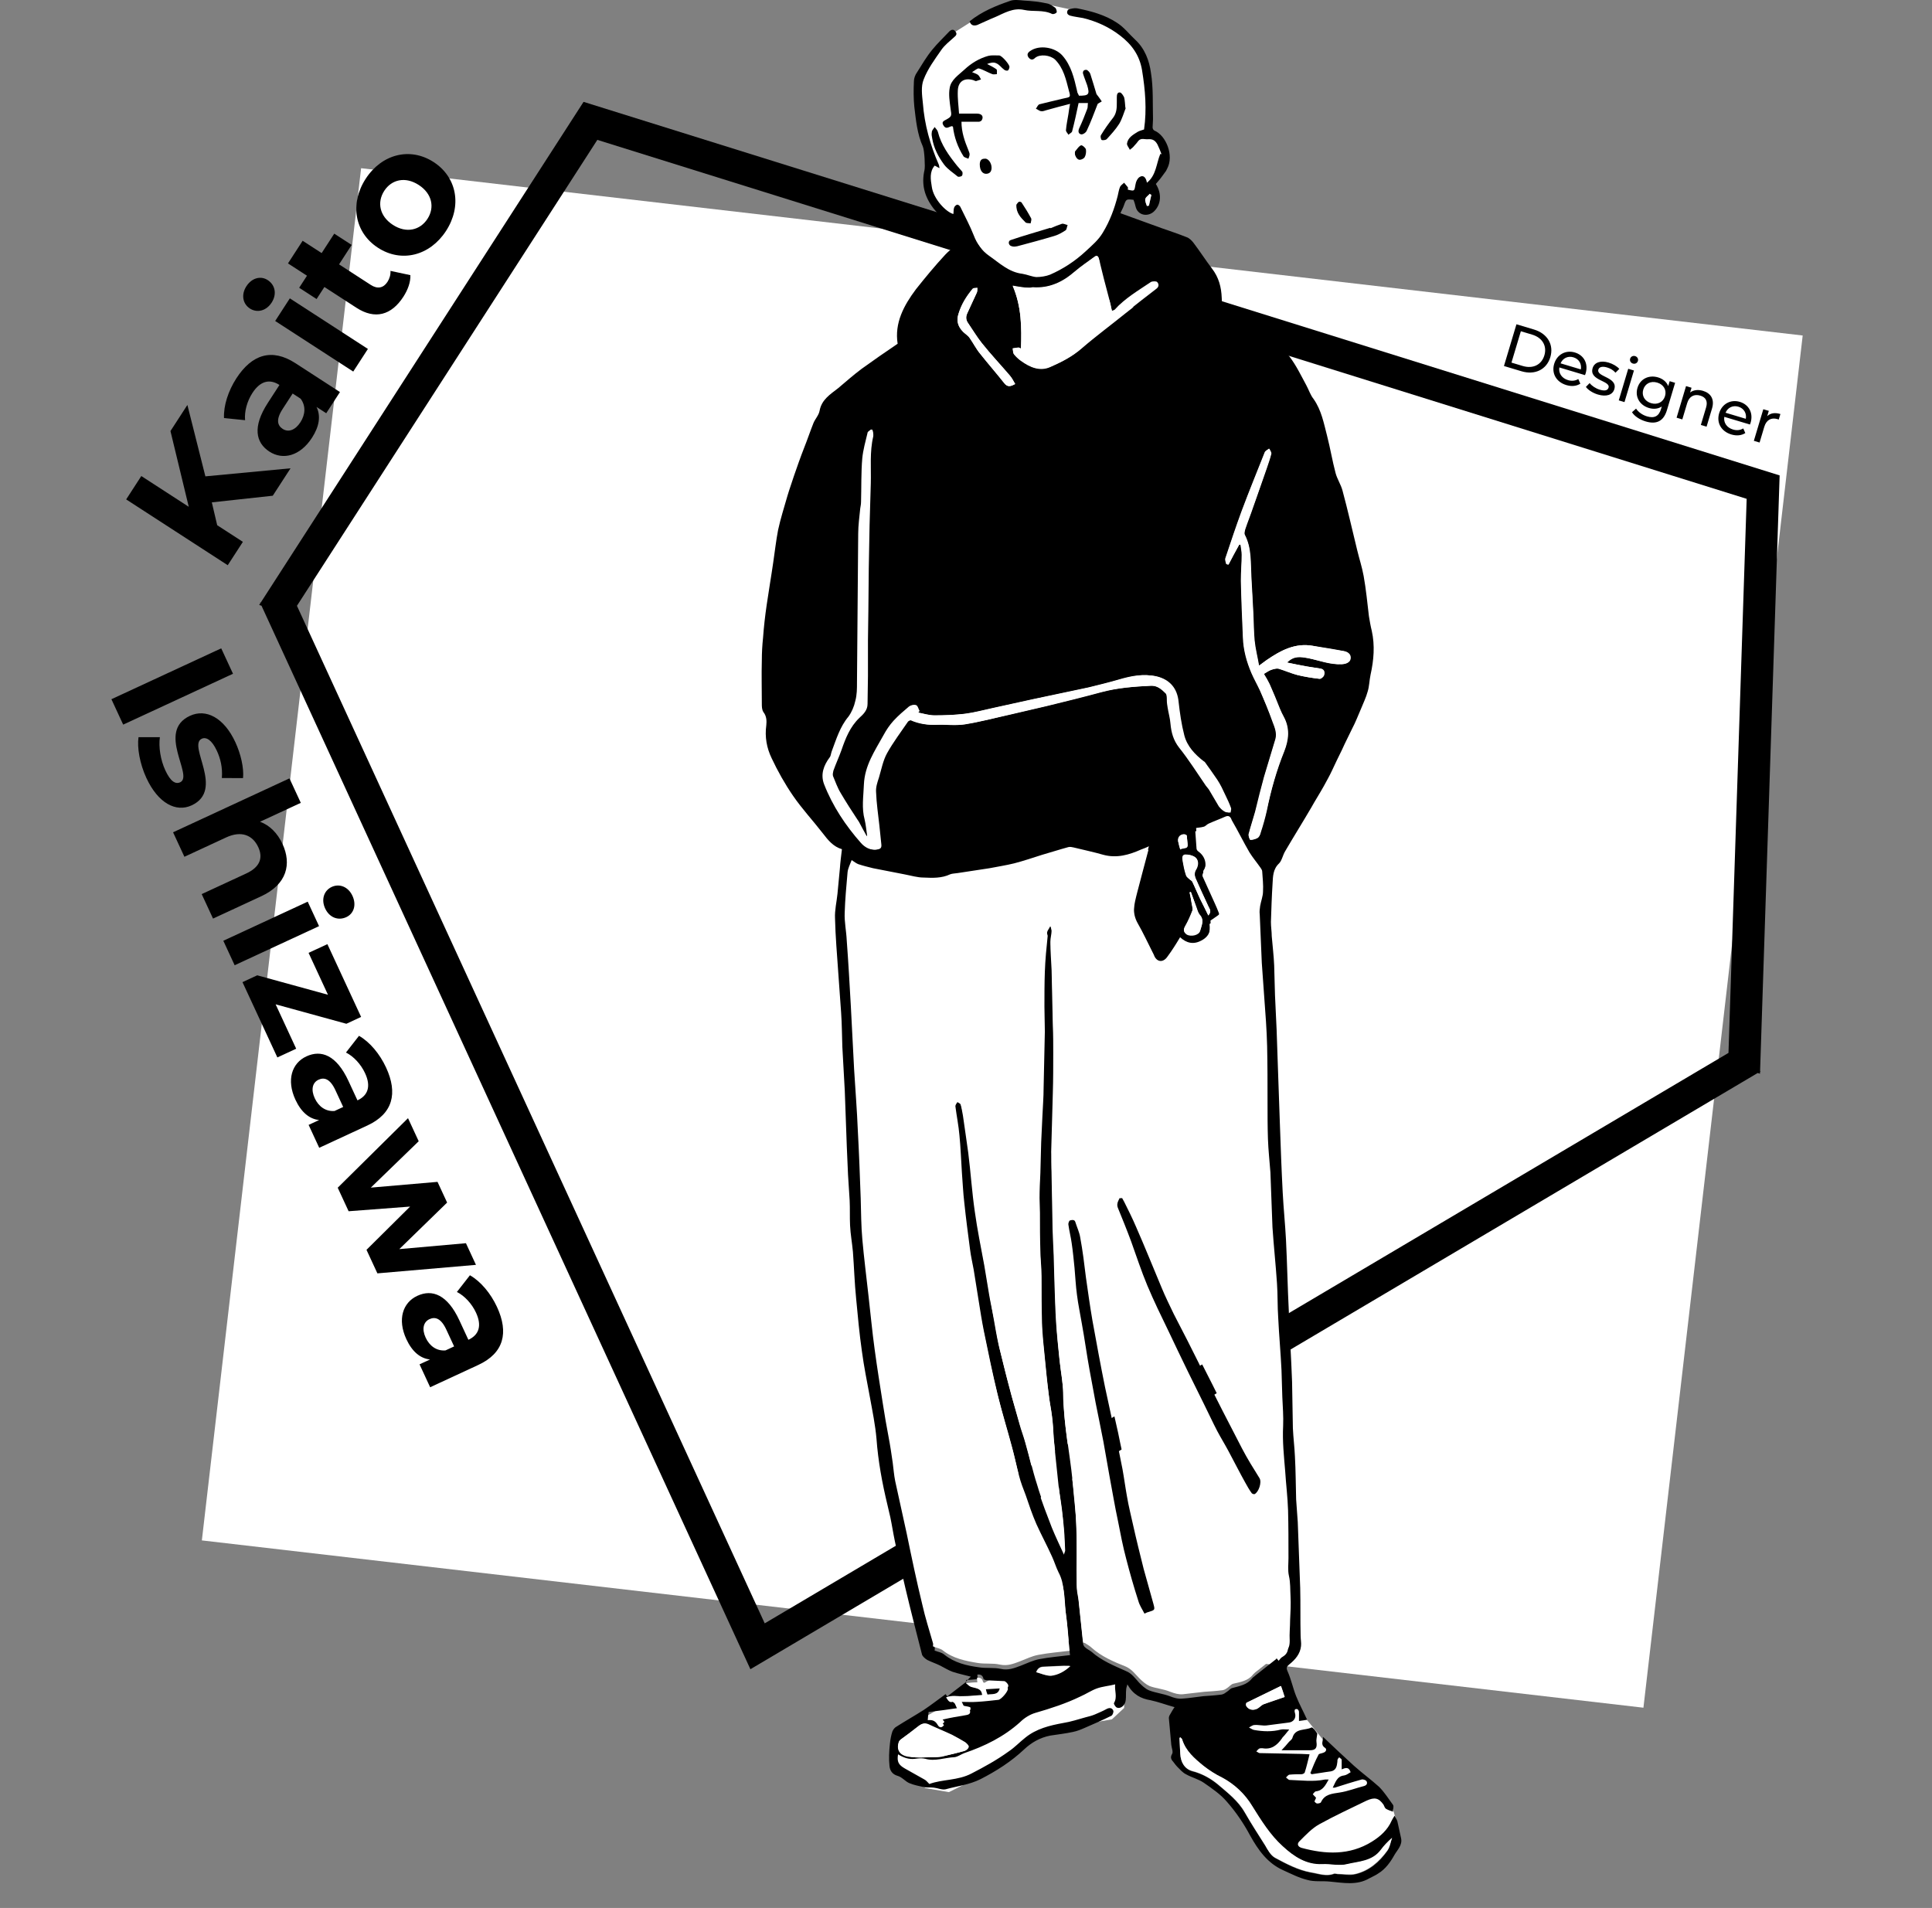 <svg width="402" height="397" viewBox="0 0 402 397" fill="none" xmlns="http://www.w3.org/2000/svg">
<rect x="0" y="0" width="402" height="397" fill="#808080" stroke="none"/>
<rect x="75.139" y="35" width="301.968" height="287.443" transform="rotate(6.62 75.139 35)" fill="white"/>
<path d="M312.935 76.159L315.535 67.475L319.195 68.57C321.986 69.406 323.357 71.736 322.584 74.317C321.812 76.897 319.386 78.091 316.595 77.255L312.935 76.159ZM314.498 75.451L316.843 76.153C318.99 76.796 320.761 75.893 321.344 73.945C321.927 71.997 320.943 70.27 318.797 69.627L316.452 68.925L314.498 75.451ZM329.927 77.705C329.897 77.804 329.84 77.949 329.795 78.057L324.46 76.46C324.263 77.658 324.963 78.706 326.266 79.096C327.035 79.326 327.758 79.259 328.402 78.87L328.829 79.836C328.026 80.353 327.009 80.454 325.917 80.127C323.795 79.492 322.801 77.666 323.387 75.706C323.971 73.758 325.792 72.776 327.691 73.344C329.589 73.913 330.533 75.682 329.927 77.705ZM327.39 74.349C326.248 74.008 325.174 74.524 324.716 75.604L328.934 76.867C329.141 75.725 328.543 74.695 327.39 74.349ZM332.471 82.089C331.38 81.763 330.4 81.104 329.985 80.507L330.763 79.712C331.203 80.276 332.01 80.829 332.866 81.086C333.971 81.416 334.53 81.219 334.697 80.66C335.139 79.184 330.6 79.218 331.384 76.6C331.737 75.421 333.029 74.943 334.717 75.448C335.573 75.704 336.473 76.217 336.933 76.76L336.142 77.551C335.661 76.988 335.045 76.655 334.4 76.462C333.357 76.15 332.734 76.382 332.578 76.903C332.113 78.454 336.661 78.436 335.896 80.992C335.539 82.183 334.221 82.613 332.471 82.089ZM339.766 75.648C339.307 75.511 339.06 75.072 339.19 74.638C339.32 74.203 339.772 73.96 340.231 74.097C340.69 74.235 340.937 74.674 340.81 75.096C340.677 75.542 340.238 75.79 339.766 75.648ZM336.823 83.311L338.792 76.736L339.983 77.092L338.014 83.668L336.823 83.311ZM347.418 79.318L348.547 79.656L346.846 85.338C346.152 87.659 344.657 88.36 342.424 87.692C341.221 87.331 340.105 86.632 339.579 85.772L340.424 85.025C340.876 85.728 341.731 86.349 342.699 86.638C344.25 87.103 345.172 86.595 345.618 85.106L345.774 84.585C344.999 85.096 344.043 85.175 343.1 84.893C341.201 84.324 340.149 82.603 340.717 80.705C341.285 78.807 343.107 77.96 345.005 78.528C345.985 78.822 346.771 79.449 347.114 80.335L347.418 79.318ZM343.548 83.891C344.863 84.285 346.07 83.686 346.449 82.421C346.831 81.143 346.145 80.005 344.83 79.611C343.502 79.214 342.303 79.787 341.92 81.065C341.541 82.331 342.221 83.494 343.548 83.891ZM354.353 81.326C355.953 81.806 356.807 83.062 356.228 84.997L355.095 88.781L353.904 88.425L354.996 84.777C355.382 83.487 354.927 82.661 353.798 82.323C352.532 81.944 351.487 82.456 351.06 83.882L350.046 87.27L348.855 86.913L350.823 80.337L351.965 80.679L351.667 81.672C352.352 81.147 353.311 81.014 354.353 81.326ZM364.252 87.981C364.222 88.08 364.165 88.225 364.119 88.333L358.784 86.736C358.588 87.934 359.288 88.982 360.591 89.372C361.36 89.602 362.083 89.535 362.727 89.146L363.154 90.112C362.35 90.629 361.333 90.73 360.241 90.403C358.12 89.768 357.125 87.943 357.712 85.982C358.295 84.034 360.117 83.052 362.015 83.621C363.913 84.189 364.857 85.958 364.252 87.981ZM361.714 84.626C360.573 84.284 359.499 84.8 359.041 85.88L363.259 87.143C363.465 86.001 362.868 84.971 361.714 84.626ZM367.712 86.597C368.364 85.954 369.302 85.802 370.456 86.147L370.11 87.301C370.015 87.259 369.928 87.233 369.841 87.207C368.563 86.825 367.535 87.368 367.104 88.808L366.124 92.083L364.932 91.726L366.901 85.151L368.042 85.493L367.712 86.597Z" fill="black"/>
<path d="M56.758 103.149L44.074 104.531L45.193 109.286L50.537 112.749L47.387 117.61L26.254 103.915L29.404 99.054L39.276 105.452L35.469 89.695L38.991 84.261L42.736 99.12L60.456 97.443L56.758 103.149ZM49.187 78.715C52.395 73.764 56.548 72.383 61.469 75.572L70.737 81.578L67.881 85.986L65.858 84.675C66.77 86.509 66.46 88.708 64.914 91.093C62.449 94.897 58.868 95.792 56.061 93.972C53.193 92.114 52.511 88.8 55.719 83.849L58.145 80.105C56.123 78.794 54.163 79.239 52.519 81.775C51.404 83.496 50.824 85.648 50.996 87.432L46.61 86.99C46.496 84.388 47.504 81.311 49.187 78.715ZM62.507 87.862C63.525 86.292 63.68 84.463 62.553 82.962L60.893 81.885L58.799 85.116C57.371 87.32 57.736 88.542 58.823 89.246C60.001 90.01 61.431 89.522 62.507 87.862ZM56.52 62.968C55.385 64.719 53.474 65.153 51.995 64.194C50.516 63.235 50.132 61.315 51.267 59.563C52.401 57.812 54.251 57.34 55.7 58.279C57.27 59.296 57.654 61.217 56.52 62.968ZM73.5 77.315L57.258 66.79L60.31 62.08L76.552 72.606L73.5 77.315ZM81.246 56.366L85.388 57.251C85.457 58.667 84.869 60.301 83.93 61.75C81.445 65.584 78.035 66.546 74.171 64.042L67.499 59.718L65.875 62.224L62.252 59.876L63.876 57.371L59.921 54.808L62.974 50.098L66.928 52.661L69.55 48.616L73.173 50.963L70.551 55.009L77.163 59.293C78.551 60.193 79.795 59.928 80.617 58.66C81.067 57.965 81.305 57.134 81.246 56.366ZM92.811 48.045C89.466 53.207 83.549 54.731 78.658 51.562C73.767 48.392 72.741 42.368 76.087 37.206C79.432 32.044 85.33 30.55 90.221 33.719C95.111 36.889 96.157 42.882 92.811 48.045ZM88.947 45.54C90.473 43.186 89.937 40.309 87.129 38.489C84.322 36.67 81.477 37.355 79.951 39.71C78.425 42.065 78.942 44.972 81.749 46.791C84.557 48.611 87.421 47.895 88.947 45.54Z" fill="black"/>
<path d="M23.182 145.492L46.031 134.906L48.481 140.194L25.631 150.78L23.182 145.492ZM30.453 161.872C29.077 158.902 28.502 155.521 28.823 153.39L33.265 153.393C32.979 155.429 33.398 158.13 34.396 160.284C35.484 162.634 36.513 163.228 37.492 162.775C40.365 161.444 32.512 152.196 39.53 148.945C42.86 147.402 46.601 149.317 48.975 154.442C50.094 156.857 50.779 159.791 50.571 161.909L46.162 161.89C46.34 159.707 45.865 157.825 45.124 156.226C44.065 153.941 42.893 153.294 41.979 153.718C38.976 155.109 46.796 164.372 39.876 167.578C36.612 169.09 32.888 167.128 30.453 161.872ZM58.778 175.602C60.698 179.747 59.735 184 54.381 186.48L44.328 191.138L41.968 186.045L51.239 181.751C54.079 180.435 54.78 178.525 53.736 176.272C52.602 173.824 50.284 172.757 47.052 174.254L38.37 178.277L36.011 173.184L60.231 161.964L62.59 167.056L54.103 170.988C56.109 171.724 57.735 173.35 58.778 175.602ZM67.655 189.03C66.778 187.137 67.428 185.289 69.028 184.548C70.627 183.807 72.458 184.505 73.335 186.399C74.212 188.292 73.626 190.109 72.059 190.835C70.362 191.622 68.532 190.923 67.655 189.03ZM46.466 195.753L64.027 187.618L66.386 192.71L48.825 200.846L46.466 195.753ZM57.351 208.98L61.63 218.217L57.713 220.032L50.455 204.364L53.523 202.942L68.242 206.987L64.205 198.271L68.122 196.457L75.138 211.603L72.07 213.024L57.351 208.98ZM80.329 222.122C82.809 227.475 81.764 231.726 76.444 234.191L66.422 238.833L64.215 234.067L66.402 233.054C64.364 232.848 62.668 231.413 61.474 228.835C59.568 224.722 60.719 221.215 63.755 219.809C66.856 218.372 70.023 219.561 72.503 224.915L74.378 228.962C76.566 227.949 77.234 226.054 75.963 223.312C75.102 221.451 73.589 219.813 71.987 219.008L74.699 215.532C76.962 216.823 79.028 219.315 80.329 222.122ZM65.491 228.52C66.277 230.217 67.741 231.323 69.613 231.17L71.408 230.338L69.79 226.846C68.686 224.463 67.457 224.12 66.282 224.665C65.009 225.254 64.659 226.725 65.491 228.52ZM96.95 258.686L99.036 263.19L78.526 264.96L76.258 260.064L85.331 251.064L72.538 252.034L70.27 247.138L84.898 232.67L87.121 237.468L77.159 247.118L91.037 245.922L93.033 250.231L83.087 259.914L96.95 258.686ZM103.41 271.946C105.89 277.299 104.845 281.55 99.525 284.014L89.504 288.657L87.296 283.891L89.483 282.878C87.445 282.672 85.749 281.237 84.555 278.659C82.649 274.546 83.8 271.039 86.836 269.633C89.937 268.196 93.105 269.385 95.585 274.739L97.46 278.786C99.647 277.773 100.315 275.878 99.044 273.136C98.183 271.275 96.67 269.636 95.069 268.832L97.78 265.356C100.043 266.647 102.109 269.139 103.41 271.946ZM88.572 278.344C89.358 280.041 90.822 281.147 92.694 280.994L94.489 280.162L92.871 276.67C91.767 274.287 90.538 273.944 89.363 274.489C88.09 275.078 87.74 276.549 88.572 278.344Z" fill="black"/>
<path d="M124.291 29.105L61.786 126.057L159.119 337.785L359.653 219.087L363.437 103.795L124.291 29.105ZM121.424 21.195L370.296 98.923L366.229 222.842L366.375 222.888L366.224 222.977L366.21 223.416L365.734 223.267L156.139 347.329L54.408 126.032L53.931 125.883L54.169 125.514L54.096 125.356L54.242 125.402L121.424 21.195Z" fill="black"/>
<path d="M256.156 354.206L267.578 349.383L271.724 357.59L277.393 364.612L287.8 373.412L289.746 376.119L290.846 380.011L280.354 388.641L267.325 386.188L256.156 364.697V354.206Z" fill="white"/>
<path d="M186.184 363.006V368.082L192.529 372.059L197.437 372.905L208.182 367.574L215.881 361.483L225.865 358.691L231.365 357.76L233.903 355.391V348.622H207.505L189.991 358.691L186.184 363.006Z" fill="white"/>
<path d="M197.014 7.733L203.022 3.926L211.483 0.626L218.844 1.134L225.951 2.657L235.088 7.733L238.98 14.163L239.573 27.362L242.111 30.239L242.365 34.554L239.573 39.546L234.242 40.9L226.374 56.891L210.044 60.021L200.314 46.399L194.476 42.846L192.784 37.177L193.799 32.1L191.092 22.37L191.684 16.279L197.014 7.733Z" fill="white"/>
<path d="M200.822 350.06C201.245 349.637 201.668 349.214 202.006 348.876C200.737 348.537 199.468 348.284 198.199 347.861C197.268 347.522 196.506 347.015 195.66 346.592C194.814 346.168 193.799 345.83 192.953 345.407C192.53 345.153 192.022 344.73 191.853 344.307C190.668 339.654 189.484 335.085 188.384 330.431C187.623 327.131 186.861 323.916 186.184 320.617C185.846 319.009 185.592 317.317 185.254 315.709C185.084 314.863 184.83 314.017 184.661 313.171C183.561 308.602 182.715 304.033 182.377 299.38C182.123 296.503 181.531 293.626 181.023 290.834C180.431 287.619 179.754 284.319 179.331 281.104C178.823 277.551 178.485 273.912 178.146 270.274C177.808 266.975 177.723 263.759 177.469 260.46C177.3 258.598 176.962 256.821 176.877 254.96C176.793 253.268 176.877 251.491 176.793 249.799C176.708 248.022 176.539 246.245 176.454 244.469C176.37 242.523 176.285 240.577 176.2 238.631C176.031 234.739 175.947 230.847 175.777 226.955C175.608 223.909 175.439 220.863 175.27 217.817C175.185 215.448 175.185 213.079 175.016 210.71C174.847 207.918 174.593 205.21 174.424 202.418C174.17 198.611 173.831 194.888 173.747 191.08C173.662 189.388 174.085 187.696 174.254 186.004C174.424 184.227 174.593 182.45 174.762 180.673C174.847 179.404 175.016 178.135 175.185 176.697C173.408 176.189 172.308 174.835 171.208 173.397C169.178 170.774 166.893 168.321 165.032 165.613C163.34 163.159 161.817 160.452 160.548 157.744C159.532 155.629 159.109 153.345 159.448 150.891C159.532 150.045 159.532 149.03 158.856 148.184C158.517 147.676 158.517 146.999 158.517 146.407C158.517 143.446 158.432 140.4 158.517 137.438C158.517 135.831 158.602 134.308 158.771 132.7C158.94 130.416 159.194 128.131 159.532 125.847C159.955 122.886 160.463 120.009 160.886 117.048C161.225 114.763 161.478 112.479 161.901 110.279C162.409 107.91 163.171 105.541 163.847 103.172C164.271 101.733 164.778 100.38 165.201 99.026C165.878 97.08 166.555 95.134 167.316 93.188C167.993 91.496 168.586 89.719 169.262 88.027C169.601 87.181 170.362 86.419 170.532 85.488C170.955 83.119 172.816 82.019 174.424 80.75C176.031 79.397 177.554 78.043 179.246 76.774C181.7 74.997 184.154 73.305 186.776 71.528C186.1 67.213 188.046 63.575 190.584 60.19C192.53 57.737 194.56 55.283 196.676 52.999C197.86 51.73 199.299 50.883 200.737 49.783C200.229 48.768 199.722 47.668 199.214 46.653C199.129 46.484 198.876 46.315 198.706 46.315C196.845 45.976 195.491 44.961 194.222 43.353C192.361 40.9 191.684 38.361 192.361 35.4C192.53 34.723 192.361 31.254 192.022 30.493C190.838 27.87 190.584 24.993 190.245 22.201C190.076 20.509 190.076 18.732 190.161 16.955C190.161 16.278 190.415 15.601 190.838 15.009C191.853 13.402 192.784 11.794 193.968 10.356C195.068 9.002 196.337 7.817 197.522 6.548C197.945 6.125 198.452 6.041 198.791 6.548C199.214 7.056 198.96 7.394 198.537 7.733C197.606 8.579 196.506 9.425 195.83 10.44C194.476 12.386 193.038 14.332 192.191 16.532C191.599 17.971 191.853 19.832 192.022 21.439C192.361 25.924 193.545 30.154 195.322 34.215C195.407 34.385 195.407 34.639 195.491 34.977C195.237 34.892 195.153 34.808 194.984 34.723C194.814 34.639 194.73 34.554 194.476 34.469C193.376 35.738 193.63 37.346 193.884 38.869C194.222 41.407 196.845 44.115 198.368 44.538C198.452 44.115 198.368 43.607 198.537 43.184C198.622 42.93 198.96 42.592 199.214 42.592C199.468 42.592 199.806 42.93 199.891 43.184C200.822 45.13 201.837 46.991 202.598 48.937C203.275 50.714 204.291 52.153 205.729 53.168C207.929 54.691 209.875 56.637 212.751 56.975C213.767 57.145 214.697 57.568 215.628 57.652C216.559 57.652 217.659 57.483 218.505 57.145C221.212 55.96 223.666 54.352 225.866 52.322C227.22 51.053 228.573 49.953 229.504 48.345C230.942 45.976 231.873 43.438 232.55 40.815C232.719 40.138 232.804 39.461 233.058 38.869C233.227 38.531 233.65 38.277 233.904 38.023C234.157 38.361 234.411 38.615 234.665 38.953C234.75 39.038 234.665 39.292 234.665 39.461C236.103 39.8 236.019 39.8 236.273 38.361C236.357 37.769 236.696 37.092 237.119 36.838C237.88 36.331 238.472 36.923 238.642 38.023C240.588 36.5 240.588 34.046 241.434 32.016L241.688 32.1C241.434 31.423 241.18 30.747 240.842 30.07C240.419 29.308 239.911 28.885 238.896 28.97C238.219 29.054 237.457 28.631 236.865 29.308C236.611 29.647 236.357 29.985 236.019 30.323C235.765 30.662 235.427 30.916 235.088 31.169C234.919 30.747 234.496 30.323 234.496 29.9C234.665 28.631 235.765 28.039 236.696 27.447C237.119 27.193 237.626 27.108 238.049 26.939C238.642 22.793 238.303 18.732 237.626 14.586C237.119 11.54 235.511 9.256 233.058 7.394C230.773 5.618 228.15 4.433 225.358 3.756C224.512 3.587 223.581 3.502 222.651 3.249C222.397 3.164 222.143 2.995 222.058 2.741C221.974 2.487 222.143 2.064 222.312 1.979C222.904 1.81 223.497 1.641 224.089 1.726C227.05 2.318 229.927 3.079 232.465 4.772C233.904 5.702 234.919 7.056 236.188 8.241C238.219 10.102 239.149 12.64 239.488 15.178C239.995 18.309 239.826 21.609 239.911 24.824C239.911 25.416 239.826 26.008 239.826 26.516C239.826 26.77 239.995 27.108 240.249 27.193C242.618 28.208 244.311 32.354 242.872 35.062C242.788 35.231 242.703 35.4 242.618 35.569C242.111 36.246 241.603 37.008 241.011 37.684C240.842 37.854 240.672 38.108 240.503 38.277C241.772 40.307 241.603 42.507 240.165 43.946C238.896 45.215 236.696 44.876 236.273 42.93C236.188 42.507 236.019 41.999 235.85 41.576C234.327 41.407 234.327 41.407 233.819 42.846C233.65 43.353 233.311 43.861 233.142 44.368C236.019 45.384 238.896 46.484 241.772 47.499C243.464 48.091 245.241 48.684 246.933 49.36C247.441 49.53 247.949 50.037 248.287 50.46C249.641 52.237 250.825 54.099 252.179 55.875C253.617 57.737 254.125 59.767 254.21 61.967C254.294 63.321 254.294 64.675 254.294 66.028C254.294 66.705 254.548 67.128 255.14 67.382C257.763 68.482 260.386 69.497 262.924 70.682C264.87 71.613 266.986 72.459 268.339 74.235C269.693 76.012 270.708 78.127 271.808 80.158C272.316 81.089 272.654 82.189 273.331 83.035C274.939 85.319 275.447 88.027 276.123 90.65C276.8 93.272 277.223 95.895 277.9 98.434C278.239 99.703 279 100.803 279.339 102.072C280.439 106.133 281.369 110.279 282.385 114.425C282.808 116.201 283.4 117.978 283.738 119.84C284.246 122.632 284.5 125.424 284.838 128.216C285.007 129.231 285.177 130.247 285.43 131.262C286.107 134.308 285.853 137.354 285.177 140.4C284.923 141.584 284.923 142.769 284.584 143.869C284.246 145.138 283.654 146.322 283.146 147.591C282.554 148.945 282.046 150.299 281.369 151.568C280.692 153.006 279.931 154.445 279.254 155.968C278.493 157.491 277.816 158.929 277.139 160.367C276.631 161.467 276.039 162.483 275.447 163.582C274.601 165.105 273.67 166.544 272.824 168.067C271.047 171.113 269.186 174.074 267.409 177.12C266.901 177.966 266.732 179.066 266.14 179.658C264.87 180.843 264.87 182.366 264.786 183.889C264.617 186.511 264.532 189.219 264.447 191.842C264.447 192.857 264.617 193.872 264.617 194.803C264.786 196.834 265.04 198.864 265.124 200.895C265.209 202.926 265.209 205.041 265.294 207.071C265.378 209.44 265.547 211.894 265.632 214.263C265.717 216.717 265.801 219.255 265.886 221.709C266.055 225.77 266.14 229.747 266.309 233.808C266.478 238.631 266.647 243.369 266.901 248.191C267.07 251.406 267.409 254.706 267.578 257.921C267.832 262.913 267.916 267.905 268.17 272.813C268.339 277.72 268.678 282.627 268.847 287.534C268.932 290.75 268.932 293.965 269.016 297.18C269.101 299.126 269.355 301.072 269.439 303.018C269.609 305.979 269.609 309.025 269.693 311.986C269.778 313.594 269.947 315.117 270.032 316.725C270.201 321.293 270.37 325.862 270.539 330.431C270.624 333.731 270.539 337.031 270.624 340.33C270.624 341.092 270.793 341.853 270.708 342.53C270.539 344.138 269.524 345.322 268.255 346.338C267.747 346.761 267.578 347.015 267.916 347.776C268.678 349.468 269.016 351.245 269.693 352.937C270.37 354.629 271.216 356.152 271.978 357.844C271.555 357.929 270.962 358.014 270.285 358.098C270.285 357.421 270.285 356.829 270.285 356.237C270.285 355.983 270.116 355.729 269.947 355.645C269.862 355.56 269.439 355.645 269.439 355.729C269.355 355.898 269.355 356.152 269.439 356.406C269.778 357.421 269.186 358.352 268.086 358.437C266.563 358.606 265.04 358.86 263.517 359.029C262.671 359.114 261.825 358.86 260.978 358.944C260.64 358.944 260.217 359.283 259.879 359.452C260.217 359.621 260.555 359.875 260.894 359.96C262.755 360.298 264.701 360.383 266.563 359.875C266.986 359.79 267.493 359.875 268.255 359.875C267.747 360.467 267.409 360.975 266.986 361.398C266.901 361.483 266.816 361.567 266.732 361.736C265.717 363.175 264.532 364.106 262.671 363.767C262.417 363.767 262.163 363.767 261.994 363.852C261.74 364.021 261.571 364.275 261.402 364.444C261.655 364.529 261.909 364.782 262.078 364.782C264.955 364.867 267.832 364.867 270.708 364.952C271.385 364.952 272.062 365.036 272.485 365.036C272.147 366.305 271.893 367.574 271.47 368.844C271.385 369.013 271.047 369.182 270.793 369.182C269.947 369.182 269.186 369.182 268.339 369.267C268.086 369.267 267.832 369.605 267.578 369.859C267.832 370.028 268.086 370.367 268.339 370.367C270.793 370.451 273.247 370.79 275.7 370.282C275.954 370.282 276.208 370.282 276.462 370.282C275.785 371.467 275.277 372.566 273.839 372.736C273.585 372.736 273.331 373.159 273.162 373.328C273.331 373.582 273.585 373.751 273.839 374.089C273.754 374.259 273.67 374.512 273.501 374.851C273.67 375.02 273.839 375.274 274.093 375.274C274.347 375.274 274.77 375.189 274.854 375.02C275.616 373.328 277.139 373.243 278.746 372.989C280.439 372.736 282.131 372.059 283.823 371.636C284.415 371.467 284.584 371.043 284.331 370.62C284.161 370.367 283.569 370.197 283.315 370.282C281.454 370.79 279.592 371.382 277.731 371.974C277.646 371.974 277.562 371.974 277.308 371.974C277.9 370.874 278.154 369.605 279.677 369.436C280.185 369.351 280.608 369.013 281.031 368.759C280.608 367.49 279.846 367.913 279.169 368.167C279.169 367.49 279.169 366.813 279.169 366.136C279.169 365.967 278.831 365.798 278.662 365.629C278.577 365.798 278.323 365.967 278.323 366.136C278.239 366.305 278.323 366.559 278.239 366.813C278.154 367.659 277.9 368.421 276.885 368.59C275.531 368.759 274.262 369.013 272.908 369.182C272.824 369.097 272.739 369.013 272.654 368.928C273.162 367.659 273.67 366.39 274.347 365.121C274.431 364.867 275.024 364.867 275.362 364.698C275.954 364.529 276.123 363.936 275.7 363.682C274.685 363.006 275.362 362.244 275.277 361.398C277.477 363.513 279.592 365.459 281.708 367.405C283.4 368.928 285.261 370.282 286.953 371.805C288.053 372.905 288.899 374.259 289.83 375.528C290.084 375.866 289.83 376.458 289.83 376.966C289.322 376.797 288.815 376.628 288.392 376.374C288.138 376.205 288.053 375.866 287.884 375.528C286.869 374.089 286.023 373.92 284.331 374.682C281.031 376.289 277.731 377.812 274.516 379.589C272.993 380.435 271.724 381.789 270.455 383.058C269.778 383.65 270.032 384.242 270.793 384.496C275.785 385.85 280.777 386.104 285.43 383.227C287.207 382.127 288.73 380.773 289.576 378.827C289.745 378.489 289.915 378.235 290.169 377.812C290.422 378.32 290.676 378.658 290.761 378.997C291.015 380.181 291.268 381.281 291.522 382.466C291.861 383.904 290.761 384.919 290.169 385.935C289.322 387.458 288.307 388.896 286.784 389.827C286.192 390.25 285.515 390.504 284.923 390.842C282.3 392.365 279.508 391.773 276.716 391.519C275.108 391.35 273.501 391.603 272.062 391.18C270.285 390.757 268.678 389.911 266.986 389.15C263.771 387.711 261.825 385.004 260.132 381.958C258.779 379.42 257.171 377.051 255.31 374.935C253.956 373.328 252.179 372.143 250.487 370.959C249.387 370.197 247.949 369.859 246.764 369.182C246.087 368.844 245.58 368.251 244.987 367.659C244.734 367.405 244.48 367.067 244.226 366.728C243.803 366.221 243.38 365.798 243.887 364.952C244.141 364.529 243.803 363.767 243.718 363.09C243.549 361.229 243.38 359.367 243.211 357.506C243.211 357.252 243.295 356.998 243.464 356.745C243.718 356.322 243.972 355.814 244.395 355.222C242.534 354.714 241.011 354.122 239.403 353.783C237.373 353.445 235.765 352.599 234.58 350.484C234.411 351.076 234.327 351.33 234.327 351.583C234.242 352.26 234.327 353.022 234.242 353.699C234.157 354.799 233.227 355.645 232.381 355.306C232.127 355.222 231.704 354.545 231.788 354.376C232.55 353.106 231.873 351.837 232.042 350.484C230.688 350.822 229.419 350.907 228.235 351.33C227.05 351.753 225.95 352.514 224.766 353.022C221.805 354.46 218.674 355.475 215.459 356.406C214.274 356.745 213.09 357.506 212.244 358.352C208.859 361.398 204.883 363.344 200.652 364.782C199.975 365.036 199.299 365.544 198.622 365.629C196.591 365.713 194.56 366.559 192.53 365.967C191.853 365.798 191.092 365.882 190.415 365.967C189.061 366.136 187.961 365.713 186.861 365.036C186.607 366.559 186.946 367.236 188.299 367.998C189.653 368.759 191.007 369.521 192.361 370.282C192.699 370.451 192.953 370.79 193.376 371.213C196.083 370.197 199.299 370.536 202.175 369.013C204.798 367.659 207.421 366.221 209.875 364.444C211.144 363.598 212.159 362.498 213.344 361.567C215.628 359.706 218.42 359.029 221.212 358.521C222.82 358.268 224.343 357.76 225.866 357.337C226.543 357.168 227.22 356.998 227.812 356.745C228.573 356.406 229.419 356.068 230.181 355.645C230.773 355.306 231.365 355.306 231.619 355.898C231.788 356.152 231.535 356.829 231.281 356.998C229.419 357.929 227.643 358.691 225.697 359.537C224.935 359.875 224.089 360.214 223.243 360.383C221.72 360.721 220.112 360.89 218.505 361.144C216.39 361.567 214.613 362.583 213.09 364.021C210.382 366.559 207.336 368.505 204.037 370.197C201.668 371.382 199.214 371.636 196.76 372.313C195.999 372.482 195.153 372.059 194.307 371.974C193.63 371.89 192.953 371.974 192.361 371.89C191.261 371.636 190.245 371.467 189.23 371.043C188.384 370.705 187.707 369.774 186.776 369.521C185.592 369.182 185.169 368.336 185.084 367.49C184.915 365.967 185 364.444 185.169 362.836C185.254 361.99 185.423 361.06 185.677 360.298C185.846 359.875 186.184 359.452 186.523 359.283C188.384 358.098 190.33 356.998 192.191 355.814C193.714 354.799 195.237 353.614 196.76 352.514C197.183 353.022 197.353 353.783 198.283 353.445C198.368 353.445 198.706 353.699 198.791 353.868C199.045 354.291 199.214 354.799 199.468 355.391C197.268 355.729 195.237 355.983 193.207 356.237C193.207 356.66 193.122 356.914 193.122 357.252C194.053 357.168 194.645 357.337 195.153 358.183C195.576 358.944 196.083 358.944 196.506 358.268C196.253 357.929 195.999 357.591 195.66 357.252C195.999 357.168 196.253 357.083 196.422 357.083C197.945 356.829 199.468 356.575 200.906 356.237C201.414 356.152 202.091 356.068 201.921 355.306C201.837 355.137 201.075 355.052 200.652 354.968C200.568 354.968 200.568 354.883 200.483 354.883C200.314 354.46 200.06 354.037 199.806 353.445C201.16 353.445 202.26 353.529 203.36 353.445C204.883 353.36 206.321 353.191 207.844 353.022C208.436 352.937 209.959 351.245 209.79 350.653C209.705 350.314 209.198 349.807 208.944 349.807C207.759 349.722 206.575 349.722 205.39 349.637C205.137 349.637 204.629 349.468 204.629 349.299C204.46 348.537 203.952 348.368 203.36 348.453C203.36 348.876 203.444 349.214 203.444 349.384C202.598 349.468 201.837 349.553 201.075 349.553C200.906 350.145 200.906 350.145 200.822 350.06ZM218.082 192.519C218.251 192.519 218.42 192.519 218.505 192.519C218.674 193.111 218.928 193.703 218.928 194.295C218.928 195.057 218.589 195.903 218.674 196.665C218.759 198.611 218.928 200.641 218.928 202.587C219.012 206.479 219.097 210.287 219.182 214.179C219.182 216.04 219.266 217.986 219.266 219.847C219.266 222.639 219.266 225.347 219.182 228.139C219.097 232.2 218.928 236.262 218.843 240.407C218.759 242.184 218.843 243.961 218.928 245.738C219.012 248.699 219.012 251.745 219.097 254.706C219.182 257.075 219.266 259.529 219.351 261.898C219.435 263.929 219.435 265.875 219.52 267.905C219.605 270.613 219.689 273.405 219.859 276.112C220.028 278.566 220.282 281.02 220.535 283.558C220.789 286.012 221.297 288.465 221.297 290.834C221.381 296.926 222.651 302.933 223.243 308.941C223.497 312.071 223.92 315.202 224.004 318.248C224.174 322.393 224.089 326.539 224.089 330.685C224.089 331.446 224.343 332.208 224.427 333.054C224.766 336.015 225.02 338.977 225.358 341.938C225.358 342.192 225.527 342.53 225.697 342.699C226.12 343.123 226.712 343.376 227.135 343.715C229.25 345.576 231.788 346.591 234.242 347.691C235.511 348.199 236.188 349.214 237.034 350.145C237.626 350.737 238.303 351.414 239.149 351.753C240.503 352.26 242.026 352.43 243.38 352.937C244.226 353.276 245.072 353.529 246.003 353.445C247.441 353.36 248.879 353.106 250.402 352.937C251.671 352.853 252.941 352.768 254.21 352.599C254.633 352.514 254.971 352.26 255.31 352.006C255.733 351.753 255.987 351.33 256.41 351.245C257.933 350.822 259.456 350.568 260.471 349.299C260.64 349.045 260.978 348.876 261.232 348.622C262.586 347.522 263.94 346.507 265.294 345.407C265.463 345.322 265.547 345.153 265.632 345.069C265.801 345.238 265.886 345.407 266.055 345.576C266.309 345.238 266.563 344.899 266.901 344.73C267.916 344.138 268.086 343.292 268.001 342.276C268.001 340.838 268.086 339.4 268.086 337.961C268.086 336.354 268.17 334.662 268.17 333.054C268.086 331.616 268.17 330.177 267.832 328.739C267.578 327.554 267.747 326.37 267.747 325.101C267.747 321.801 267.832 318.501 267.663 315.117C267.578 312.409 267.324 309.702 267.07 306.995C266.816 303.864 266.393 300.649 266.647 297.518C266.816 295.488 266.563 293.542 266.478 291.511C266.393 289.65 266.393 287.788 266.309 285.927C266.14 282.289 265.801 278.651 265.632 275.012C265.463 272.643 265.547 270.19 265.378 267.821C265.124 263.929 264.701 260.037 264.447 256.145C264.194 252.337 264.194 248.53 264.024 244.722C263.94 242.353 263.601 240.069 263.517 237.784C263.432 235.246 263.432 232.708 263.432 230.17C263.432 226.278 263.432 222.386 263.348 218.409C263.263 215.025 262.924 211.64 262.755 208.256C262.586 205.887 262.417 203.433 262.248 201.064C262.078 197.68 261.909 194.38 261.825 190.996C261.825 190.403 261.825 189.811 261.909 189.219C262.078 188.204 262.417 187.188 262.501 186.173C262.586 184.819 262.417 183.381 262.332 182.027C262.332 181.773 262.163 181.52 261.994 181.266C261.232 180.166 260.386 179.235 259.709 178.051C258.44 175.851 257.34 173.566 256.071 171.366C255.817 170.943 255.563 170.182 254.717 170.605C253.617 171.113 252.433 171.536 251.333 172.043C250.91 172.213 250.656 172.551 250.233 172.72C249.641 172.889 249.133 172.889 248.71 172.974C248.795 174.328 248.879 175.428 248.964 176.528C248.964 176.781 249.133 177.035 249.387 177.204C250.91 178.304 251.248 180.166 250.318 181.689C250.233 181.858 250.149 182.196 250.233 182.366C250.741 183.55 251.333 184.735 251.841 185.919C252.433 187.273 253.11 188.627 253.617 189.98C253.702 190.234 253.702 190.827 253.448 190.996C252.941 191.503 252.348 191.842 251.671 192.265C251.841 193.872 251.587 195.48 249.81 196.411C248.118 197.257 246.68 196.918 245.41 195.734C244.48 197.088 243.718 198.526 242.788 199.795C241.857 201.064 240.503 200.81 239.995 199.372C239.911 199.203 239.826 199.034 239.742 198.864C238.726 196.834 237.711 194.888 236.696 192.857C235.342 190.488 236.019 188.119 236.611 185.75C237.373 182.873 238.134 179.912 238.98 176.781C238.303 177.035 237.796 177.289 237.373 177.458C234.834 178.558 232.381 179.32 229.589 178.558C227.558 177.966 225.527 177.543 223.497 177.035C223.158 176.951 222.735 176.866 222.397 176.951C220.62 177.458 218.843 177.966 216.982 178.558C215.036 179.15 213.174 179.827 211.228 180.335C209.536 180.758 207.844 181.012 206.152 181.35C203.952 181.689 201.752 182.027 199.552 182.366C199.045 182.45 198.537 182.45 198.029 182.619C196.253 183.381 194.391 183.296 192.53 183.296C191.176 183.296 189.822 182.873 188.553 182.619C186.438 182.196 184.238 181.858 182.123 181.35C181.108 181.181 180.092 180.843 179.077 180.504C178.654 180.335 178.231 179.997 177.723 179.658C177.385 180.589 176.962 181.35 176.877 182.196C176.623 184.988 176.37 187.781 176.285 190.657C176.285 192.603 176.623 194.549 176.708 196.411C176.962 200.98 177.3 205.548 177.554 210.117C177.808 214.517 177.977 218.917 178.231 223.316C178.485 227.547 178.739 231.777 178.992 236.008C179.246 240.746 179.415 245.484 179.585 250.137C179.669 253.014 179.669 255.806 179.923 258.683C180.262 262.575 180.769 266.551 181.192 270.443C181.615 274.166 181.954 277.889 182.461 281.612C182.969 285.419 183.561 289.142 184.154 292.949C184.492 295.234 184.915 297.603 185.338 299.887C185.677 301.664 185.93 303.441 186.184 305.218C186.353 306.487 186.438 307.756 186.692 309.025C187.453 312.663 188.215 316.302 189.061 319.94C190.161 324.847 191.176 329.754 192.276 334.746C192.953 337.454 193.714 340.077 194.476 342.784C194.56 342.953 194.476 343.207 194.476 343.461C195.153 343.715 195.914 343.799 196.506 344.307C198.622 345.999 201.16 346.591 203.698 346.93C205.221 347.184 206.829 346.93 208.267 347.268C209.79 347.607 211.059 347.099 212.413 346.592C213.682 346.084 214.951 345.492 216.22 345.238C218.42 344.815 220.705 344.645 222.651 344.392C222.566 343.969 222.566 343.461 222.481 342.953C222.312 340.669 222.143 338.384 221.805 336.1C221.466 333.393 221.72 330.6 220.366 328.062C219.774 327.047 219.52 325.862 219.012 324.762C217.913 322.478 216.728 320.278 215.797 317.994C214.951 316.048 214.359 314.017 213.597 311.986C213.09 310.717 212.582 309.364 212.244 308.01C211.736 306.064 211.313 304.033 210.805 302.087C209.79 298.28 208.606 294.472 207.675 290.58C206.575 286.012 205.644 281.527 204.714 276.958C204.291 274.843 203.952 272.643 203.614 270.528C203.275 268.413 202.937 266.298 202.598 264.182C202.345 262.744 202.006 261.39 201.837 259.952C201.414 256.737 200.991 253.522 200.652 250.307C200.398 248.191 200.314 246.076 200.145 243.961C199.975 241.423 199.891 238.8 199.637 236.262C199.468 234.231 199.045 232.2 198.791 230.17C198.791 229.916 199.045 229.577 199.214 229.324C199.468 229.493 199.891 229.662 199.975 229.916C200.229 230.931 200.483 231.946 200.652 232.877C201.075 235.5 201.498 238.038 201.752 240.661C202.26 244.722 202.514 248.868 203.106 252.929C203.614 256.652 204.375 260.375 205.052 264.098C205.39 266.128 205.729 268.244 206.067 270.274C206.321 271.797 206.575 273.32 206.913 274.759C207.252 276.705 207.59 278.735 208.013 280.681C208.775 283.812 209.536 286.942 210.382 290.073C210.975 292.188 211.567 294.303 212.159 296.418C212.498 297.688 213.005 298.957 213.344 300.226C214.274 303.441 214.951 306.656 215.967 309.871C216.813 312.579 217.828 315.202 218.843 317.824C219.605 319.686 220.451 321.463 221.382 323.493C221.466 323.07 221.635 322.816 221.635 322.647C221.551 320.532 221.466 318.417 221.212 316.386C220.958 314.271 220.62 312.156 220.366 310.04C220.028 306.741 219.689 303.441 219.351 300.226C219.182 298.703 219.182 297.18 219.012 295.657C218.843 293.88 218.42 292.188 218.251 290.411C217.913 287.788 217.659 285.165 217.405 282.543C217.151 280.089 216.897 277.635 216.813 275.266C216.728 271.966 216.728 268.751 216.728 265.536C216.728 263.759 216.474 261.983 216.474 260.29C216.39 257.668 216.39 254.96 216.39 252.337C216.39 251.322 216.305 250.307 216.305 249.291C216.305 247.599 216.39 245.822 216.474 244.13C216.559 242.015 216.559 239.815 216.643 237.7C216.728 235.923 216.813 234.146 216.897 232.285C216.982 230.254 217.151 228.308 217.151 226.278C217.236 222.386 217.32 218.578 217.405 214.686C217.405 212.909 217.32 211.217 217.32 209.44C217.32 207.071 217.32 204.618 217.405 202.249C217.489 199.71 217.743 197.172 217.997 194.719C217.574 193.365 217.913 192.942 218.082 192.519ZM181.531 89.465C181.446 89.38 181.277 89.38 181.192 89.38C180.938 89.634 180.515 89.803 180.515 90.057C180.092 91.834 179.585 93.611 179.415 95.388C179.162 98.349 179.246 101.395 179.162 104.356C179.162 104.864 179.077 105.287 178.992 105.795C178.823 107.571 178.569 109.348 178.569 111.04C178.485 121.363 178.4 131.685 178.316 142.007C178.316 143.276 178.316 144.545 177.977 145.815C177.723 146.999 177.216 148.184 176.539 149.114C174.762 151.23 174.001 153.852 173.07 156.306C172.901 156.729 172.901 157.237 172.647 157.575C171.378 159.267 170.701 161.129 171.462 163.159C173.239 167.728 175.947 171.79 179.162 175.428C179.923 176.274 180.938 176.866 182.123 176.781C182.715 176.697 183.223 176.612 183.138 175.766C182.969 174.412 182.8 173.059 182.715 171.705C182.461 169.42 182.123 167.136 182.038 164.852C182.038 163.836 182.377 162.821 182.631 161.806C183.138 160.113 183.477 158.252 184.323 156.729C185.507 154.445 187.115 152.329 188.638 150.214C188.807 149.96 189.315 149.791 189.484 149.876C191.176 150.637 193.038 150.891 194.899 150.806C196.76 150.722 198.706 151.06 200.568 150.722C203.698 150.214 206.829 149.453 209.959 148.691C212.498 148.099 215.036 147.507 217.574 146.914C221.382 145.984 225.104 145.053 228.912 144.038C232.381 143.107 235.85 142.853 239.403 142.684C240.757 142.599 241.688 143.446 242.534 144.292C242.788 144.545 242.788 145.222 242.788 145.73C242.788 146.238 242.872 146.745 242.957 147.253C243.126 148.353 243.464 149.453 243.549 150.637C243.718 152.414 244.141 154.022 245.326 155.545C247.356 158.083 249.049 160.79 250.91 163.498C251.164 163.836 251.502 164.175 251.671 164.513C252.348 165.613 252.941 166.713 253.617 167.813C253.956 168.236 254.379 168.659 254.887 168.913C255.14 169.082 255.479 168.997 255.817 169.082C255.902 168.744 255.987 168.405 255.902 168.151C255.563 167.221 255.225 166.375 254.717 165.444C254.21 164.344 253.617 163.244 253.025 162.229C252.264 160.96 251.333 159.775 250.402 158.506C250.402 158.421 250.318 158.421 250.233 158.421C248.372 156.983 246.764 155.291 246.172 153.006C245.58 150.722 245.157 148.437 244.987 146.068C244.734 143.192 243.211 141.33 240.419 140.738C237.796 140.146 235.257 140.653 232.719 141.415C230.688 142.007 228.573 142.515 226.543 143.022C222.651 143.869 218.843 144.63 214.951 145.476C212.159 146.068 209.282 146.745 206.49 147.338C204.544 147.761 202.683 148.268 200.737 148.522C198.622 148.776 196.422 148.86 194.307 148.86C193.122 148.86 191.938 148.437 190.838 148.268C190.922 148.184 191.007 148.014 191.092 147.93C190.922 147.507 190.753 146.914 190.415 146.745C190.161 146.576 189.484 146.745 189.146 146.999C188.046 147.93 186.946 148.86 185.93 149.96C185.084 150.891 184.407 151.906 183.815 153.006C182.038 156.221 179.923 159.267 179.754 163.244C179.669 165.698 179.246 168.151 179.923 170.605C180.177 171.705 180.262 172.805 180.431 173.905C180.346 173.989 180.262 173.989 180.092 173.989C179.585 173.059 179.077 172.043 178.485 171.028C178.4 170.859 178.231 170.69 178.146 170.52C176.962 168.659 175.777 166.882 174.677 165.021C174.001 163.921 173.577 162.652 173.07 161.467C172.985 161.129 172.985 160.706 173.154 160.367C173.662 158.929 174.339 157.491 174.847 156.052C175.693 153.599 176.623 151.23 178.654 149.368C179.5 148.607 180.346 147.761 180.346 146.491C180.346 144.545 180.431 142.599 180.431 140.653C180.431 138.2 180.431 135.746 180.431 133.292C180.431 131.262 180.515 129.231 180.515 127.201C180.515 124.239 180.515 121.278 180.6 118.317C180.6 115.271 180.685 112.309 180.769 109.264C180.854 106.387 180.938 103.426 181.023 100.549C181.108 97.334 180.769 94.034 181.531 90.819C181.785 90.396 181.615 89.973 181.531 89.465ZM212.498 72.543C212.328 72.459 212.159 72.374 211.99 72.374C211.567 72.374 211.144 72.459 210.721 72.543C210.805 72.966 210.805 73.474 210.975 73.728C211.398 74.235 211.821 74.659 212.413 75.082C214.274 76.435 216.39 77.366 218.589 76.351C220.874 75.335 223.074 74.235 225.02 72.543C228.066 69.92 231.281 67.551 234.411 65.013C236.442 63.406 238.557 61.798 240.588 60.19C241.18 59.767 241.18 59.175 240.757 58.752C240.503 58.498 239.742 58.498 239.488 58.752C236.865 60.529 234.157 62.052 231.958 64.505C231.788 64.675 231.535 64.675 231.365 64.759C231.196 63.829 231.027 62.983 230.773 62.221C230.096 59.514 229.335 56.721 228.658 53.929C228.489 53.252 228.235 53.168 227.727 53.506C226.373 54.522 224.935 55.452 223.666 56.552C221.128 58.752 218.336 60.106 214.867 59.852C214.697 59.852 214.528 59.937 214.359 59.937C213.851 59.937 213.344 59.852 212.836 59.852C212.159 59.767 211.482 59.683 210.721 59.514C212.582 63.829 212.582 68.144 212.498 72.543ZM257.848 113.325H258.102C258.186 114.002 258.356 114.763 258.356 115.44C258.356 117.217 258.186 118.994 258.186 120.855C258.271 124.747 258.44 128.724 258.609 132.616C258.694 135.238 259.371 137.692 260.386 140.061C260.894 141.246 261.571 142.43 262.163 143.699C263.094 145.815 264.024 148.014 264.786 150.214C265.209 151.314 265.717 152.499 265.378 153.768C264.617 156.391 263.771 159.014 263.009 161.636C262.332 164.09 261.74 166.459 261.148 168.913C260.725 170.436 260.217 171.959 259.794 173.566C259.709 173.905 260.048 174.751 260.132 174.751C260.64 174.751 261.232 174.582 261.655 174.328C261.994 174.074 262.163 173.651 262.248 173.228C262.671 171.705 263.178 170.182 263.517 168.659C264.447 164.429 265.547 160.283 267.155 156.306C268.086 153.937 268.339 151.568 267.07 149.199C266.732 148.607 266.478 148.014 266.224 147.422C265.547 145.73 264.87 144.038 264.109 142.346C263.771 141.584 263.348 140.907 262.924 140.23C263.517 139.892 263.94 139.554 264.447 139.384C264.955 139.215 265.547 139.046 265.97 139.13C267.324 139.554 268.678 140.146 270.032 140.484C271.47 140.823 272.993 141.076 274.516 141.246C274.854 141.246 275.362 140.823 275.447 140.484C275.616 139.977 275.531 139.3 274.77 139.13C273.839 138.961 272.993 138.877 272.062 138.707C270.708 138.454 269.355 138.2 267.747 137.861C269.101 136.338 270.624 136.677 272.062 136.931C274.431 137.354 276.716 138.284 279.169 138.2C280.1 138.115 280.862 137.777 280.946 137.1C281.031 136.338 280.523 135.662 279.592 135.492C277.477 135.154 275.277 134.815 273.162 134.392C269.439 133.716 266.393 135.408 263.517 137.354C263.094 137.692 262.586 138.031 261.909 138.538C261.571 136.592 261.148 134.985 260.978 133.292C260.809 131.516 260.809 129.654 260.725 127.877C260.64 125.255 260.471 122.632 260.302 120.009C260.132 117.048 260.386 114.002 258.948 111.294C258.779 110.956 258.948 110.533 259.032 110.11C259.54 108.587 260.132 107.148 260.64 105.625C261.655 102.918 262.586 100.126 263.517 97.418C263.855 96.403 264.194 95.472 264.447 94.457C264.532 94.118 264.194 93.695 264.024 93.357C263.771 93.611 263.348 93.78 263.178 94.034C261.571 98.095 259.879 102.241 258.356 106.302C257.171 109.517 256.071 112.817 254.971 116.117C254.802 116.455 255.056 116.963 255.14 117.386C255.31 117.386 255.394 117.386 255.563 117.471C256.325 116.032 257.086 114.678 257.848 113.325ZM245.58 361.483C245.495 361.567 245.495 361.652 245.41 361.652C245.495 362.752 245.495 363.852 245.58 364.952C245.664 366.813 246.595 368.167 248.118 368.59C250.149 369.097 251.925 370.113 253.448 371.382C255.479 373.074 257.594 374.766 259.032 377.22C260.386 379.589 261.825 381.789 263.263 384.073C263.855 385.004 264.447 386.104 265.294 386.611C267.663 387.881 270.032 389.15 272.739 389.657C274.347 389.911 275.954 390.588 277.646 389.911C277.816 389.827 278.069 389.911 278.323 389.996C279.592 389.996 280.862 390.334 282.046 389.996C284.923 389.319 287.038 387.458 288.646 385.173C289.153 384.412 289.322 383.396 289.661 382.466C288.73 383.227 287.969 384.073 287.292 385.004C285.515 387.373 282.723 387.373 280.269 387.965C278.662 388.304 276.885 387.881 275.193 387.965C271.808 388.134 269.186 386.358 266.901 384.242C264.278 381.873 262.332 378.912 260.555 375.866C259.032 373.328 256.833 371.382 254.294 369.944C252.941 369.182 251.671 368.421 250.402 367.49C248.541 365.967 246.764 364.529 246.003 362.075C246.003 361.821 245.749 361.652 245.58 361.483ZM194.56 365.629C194.814 365.629 195.407 365.544 195.999 365.459C197.606 365.121 199.214 364.782 200.737 364.275C201.075 364.19 201.583 363.767 201.583 363.429C201.583 363.175 201.16 362.752 200.822 362.498C199.975 361.99 199.045 361.483 198.114 360.975C196.506 360.214 194.814 359.537 193.207 358.775C192.445 358.437 191.853 358.606 191.176 359.114C189.907 360.129 188.638 361.06 187.369 361.99C187.284 362.075 187.2 362.244 187.115 362.329C186.438 364.021 187.284 365.205 189.146 365.459C190.753 365.882 192.53 365.629 194.56 365.629ZM211.228 79.904C210.89 79.312 210.552 78.635 210.129 78.127C208.183 75.843 206.152 73.728 204.291 71.359C203.275 70.09 202.429 68.651 201.498 67.297C200.991 66.621 200.906 65.944 201.245 65.182C201.921 63.744 202.598 62.306 203.275 60.783C203.36 60.529 203.36 60.19 203.36 59.852C203.021 59.937 202.514 59.852 202.345 60.106C201.075 61.629 200.06 63.236 199.468 65.182C198.96 66.705 199.299 67.89 200.398 68.99C200.822 69.413 201.414 69.751 201.752 70.259C202.514 71.274 203.106 72.543 203.952 73.559C205.56 75.589 207.336 77.62 208.944 79.65C209.621 80.581 210.213 80.496 211.228 79.904ZM251.418 190.488C252.179 189.642 251.671 189.134 251.418 188.627C250.572 186.681 249.641 184.819 248.795 182.873C248.541 182.196 248.372 181.52 248.879 180.758C249.302 180.081 249.387 178.981 248.71 178.389C248.203 177.966 247.272 177.797 246.595 177.797C245.833 177.881 246.003 178.643 246.087 179.235C246.257 180.166 246.426 181.181 246.764 182.112C246.849 182.45 247.272 182.704 247.526 182.958C247.695 183.127 247.949 183.212 248.033 183.381C248.626 184.565 249.133 185.835 249.725 187.104C250.318 188.204 250.825 189.304 251.418 190.488ZM266.478 350.822C264.109 352.006 261.74 353.106 259.371 354.291C259.202 354.376 259.202 354.799 259.286 354.968C259.794 355.814 260.725 355.983 261.655 355.475C262.078 355.222 262.417 354.799 262.84 354.629C264.278 354.037 265.801 353.614 267.24 353.106C266.986 352.176 266.732 351.499 266.478 350.822ZM247.779 185.581C247.695 185.665 247.61 185.665 247.526 185.75C247.695 186.511 247.864 187.273 247.949 188.034C248.033 188.542 248.203 189.05 248.118 189.557C247.695 190.742 247.187 191.842 246.595 192.857C246.172 193.619 246.341 194.042 246.933 194.465C247.779 194.972 249.472 194.634 249.725 193.703C249.979 192.688 250.656 191.503 249.641 190.488C249.302 190.065 249.133 189.473 248.964 188.965C248.541 187.781 248.203 186.681 247.779 185.581ZM215.543 347.945C216.559 348.199 217.574 348.707 218.589 348.622C220.112 348.453 221.466 347.691 222.651 346.592C220.789 346.507 218.928 346.761 217.066 346.761C216.136 346.845 215.797 347.353 215.543 347.945ZM245.58 176.697C245.749 176.612 245.918 176.528 246.003 176.528C246.426 176.358 247.187 176.528 247.103 175.597C247.018 175.005 247.018 174.412 246.933 173.82C246.933 173.736 246.51 173.566 246.341 173.566C245.326 173.651 244.903 174.412 245.241 175.428C245.326 175.851 245.41 176.189 245.58 176.697ZM239.572 40.561C239.488 40.477 239.403 40.392 239.234 40.392C238.896 40.73 238.388 41.069 238.303 41.492C238.219 41.915 238.557 42.422 238.642 42.93C238.811 42.93 238.896 42.93 239.065 42.846C239.234 41.999 239.403 41.238 239.572 40.561Z" fill="black"/>
<path d="M224.513 19.916C226.543 19.916 226.797 19.662 226.205 17.716C225.951 16.955 225.613 16.193 225.359 15.347C225.274 15.178 225.359 14.755 225.528 14.67C225.697 14.501 226.12 14.501 226.205 14.586C226.459 14.755 226.797 15.093 226.882 15.432C227.305 16.785 227.728 18.139 228.151 19.578C228.489 20.001 228.912 20.593 229.251 21.101C228.912 21.27 228.574 21.523 228.405 21.608C227.643 23.554 226.966 25.416 226.12 27.192C225.951 27.615 225.274 28.038 224.936 27.954C224.259 27.785 224.343 27.108 224.597 26.6C225.19 25.331 225.697 24.062 226.205 22.708C226.374 22.37 226.289 21.947 226.374 21.439H224.428C224.005 23.47 223.582 25.416 223.074 27.362C222.99 27.615 222.567 27.785 222.313 28.038C222.144 27.7 221.721 27.362 221.805 27.023C221.89 25.923 222.144 24.823 222.313 23.723C222.397 23.131 222.482 22.454 222.651 21.608C220.959 22.031 219.436 22.454 217.913 22.877C217.49 22.962 217.067 23.216 216.644 23.131C216.306 23.131 215.967 22.793 215.544 22.623C215.798 22.285 215.967 21.777 216.306 21.693C217.913 21.27 219.521 20.931 221.213 20.508C222.736 20.17 222.821 20.339 222.397 18.816C221.805 16.532 221.298 14.163 219.521 12.386C218.505 11.455 216.39 11.201 215.375 12.047C214.867 12.555 214.444 12.47 214.021 11.963C213.598 11.37 213.852 10.947 214.36 10.609C216.306 9.255 219.521 9.848 221.044 11.54C222.905 13.655 223.497 16.278 224.09 18.816C224.09 18.985 224.174 19.07 224.174 19.239C224.343 19.578 224.428 19.747 224.513 19.916Z" fill="black"/>
<path d="M198.199 26.263C197.606 26.178 197.014 27.024 196.422 26.263C195.999 25.67 195.999 25.332 196.676 24.994C198.114 24.232 198.03 24.147 197.776 22.54C197.606 21.186 197.353 19.663 197.606 18.309C197.86 16.617 199.468 15.602 200.652 14.502C202.091 13.148 203.783 12.133 205.644 11.625C206.321 11.456 207.167 11.541 207.929 11.541C208.521 11.625 210.044 13.402 210.044 13.91C210.044 14.164 209.875 14.587 209.706 14.671C209.536 14.756 209.113 14.671 208.944 14.502C208.352 14.079 207.929 13.402 207.252 13.148C206.744 12.894 205.983 13.064 205.391 13.318C206.067 13.656 206.744 13.994 207.337 14.417C207.506 14.587 207.421 15.094 207.421 15.433C207.083 15.433 206.744 15.517 206.49 15.433C205.56 15.094 204.629 14.502 203.698 14.248C203.36 14.164 202.852 14.671 202.26 15.01C202.852 15.264 203.191 15.348 203.529 15.602C203.783 15.856 203.952 16.194 204.121 16.533C203.783 16.617 203.444 16.786 203.106 16.871C202.937 16.871 202.768 16.786 202.598 16.702C200.737 16.11 199.383 16.871 199.299 18.817C199.214 20.509 199.468 22.117 199.552 23.64C200.991 23.64 202.091 23.64 203.275 23.64C204.291 23.64 204.714 24.232 204.291 24.994C204.206 25.163 203.868 25.332 203.698 25.332C202.514 25.332 201.329 25.332 200.06 25.332C200.06 27.532 200.737 29.393 201.498 31.255C201.583 31.508 201.752 31.847 201.752 32.101C201.752 32.439 201.583 32.778 201.498 33.031C201.16 32.862 200.652 32.778 200.483 32.524C199.299 30.662 198.537 28.547 198.283 26.347C198.199 26.432 198.199 26.347 198.199 26.263Z" fill="black"/>
<path d="M201.752 4.433C204.29 2.402 207.167 1.218 210.128 0.202C210.974 -0.136 212.074 0.033 213.09 0.118C214.697 0.202 216.305 0.372 217.828 0.71C218.42 0.795 219.012 1.218 219.604 1.641C219.774 1.81 219.943 2.402 219.858 2.572C219.689 2.825 219.181 2.995 218.928 2.91C217.066 1.979 214.951 2.487 213.09 2.064C210.805 1.556 208.944 2.741 206.998 3.587C205.729 4.094 204.544 4.687 203.36 5.194C202.598 5.448 202.006 5.279 201.752 4.433Z" fill="black"/>
<path d="M274.094 360.721C274.009 361.482 273.84 362.075 273.925 362.498C274.094 363.682 273.756 364.19 272.571 364.19C270.71 364.19 268.764 364.19 266.648 364.19C267.241 363.598 267.664 363.09 268.087 362.582C268.341 362.244 268.848 361.99 268.933 361.567C269.525 359.536 271.556 360.129 272.909 359.452C272.994 359.367 273.333 359.706 273.502 359.875C273.756 360.213 274.009 360.552 274.094 360.721Z" fill="black"/>
<path d="M218.59 47.498C219.352 47.159 220.198 46.821 220.959 46.567C221.298 46.482 221.721 46.736 222.144 46.821C221.974 47.244 221.974 47.751 221.721 47.921C220.959 48.428 220.198 48.851 219.352 49.105C216.813 49.867 214.275 50.544 211.737 51.22C211.314 51.305 210.891 51.389 210.468 51.22C209.791 51.051 209.706 50.12 210.298 49.951C213.006 49.02 215.798 48.259 218.505 47.413C218.59 47.413 218.59 47.413 218.59 47.498Z" fill="black"/>
<path d="M194.476 26.432C194.814 26.855 195.068 27.108 195.153 27.447C195.83 30.154 197.437 32.354 199.129 34.469C199.468 34.892 199.891 35.316 200.229 35.739C200.314 35.908 200.314 36.416 200.145 36.585C199.976 36.754 199.468 36.839 199.299 36.754C198.283 35.908 197.183 35.231 196.422 34.216C195.237 32.608 194.307 30.831 193.968 28.801C193.884 28.378 193.799 27.955 193.884 27.532C193.884 27.108 194.222 26.855 194.476 26.432Z" fill="black"/>
<path d="M234.242 22.455C233.819 23.555 233.48 24.739 232.888 25.755C232.127 26.939 231.196 27.954 230.265 28.97C230.096 29.139 229.504 29.223 229.25 29.139C229.081 29.054 228.912 28.377 229.081 28.123C229.842 26.854 230.688 25.67 231.619 24.485C232.381 23.47 232.381 22.37 232.381 21.27C232.381 20.932 232.381 20.593 232.381 20.255C232.381 19.747 232.465 19.155 233.057 19.24C233.396 19.324 233.734 19.916 233.904 20.255C234.073 20.932 234.073 21.609 234.157 22.37C234.073 22.37 234.157 22.455 234.242 22.455Z" fill="black"/>
<path d="M196.846 353.191C198.199 352.176 199.553 351.076 200.907 350.061L200.992 350.145C201.33 350.399 201.668 350.737 202.007 350.907C202.938 351.245 204.291 351.16 204.376 352.683C203.022 352.768 201.668 352.937 200.315 352.937C199.13 352.937 197.946 352.683 196.846 353.191Z" fill="black"/>
<path d="M211.482 42.591C211.567 42.507 211.736 42.168 211.99 41.999C212.075 41.914 212.498 41.999 212.582 42.168C213.259 43.184 213.936 44.283 214.528 45.383C214.698 45.637 214.528 46.06 214.444 46.483C214.021 46.399 213.513 46.483 213.344 46.23C212.413 45.299 211.398 44.283 211.482 42.591Z" fill="black"/>
<path d="M204.798 33.03C205.644 32.861 206.321 33.961 206.321 34.892C206.321 35.568 206.067 36.076 205.306 36.161C204.459 36.245 203.867 35.484 203.867 34.215C203.867 33.538 204.121 33.03 204.798 33.03Z" fill="black"/>
<path d="M223.666 31.677C223.666 31.508 223.751 31.423 223.835 31.339C224.174 30.916 224.512 30.408 224.935 30.239C225.189 30.154 225.866 30.746 225.95 31.085C226.035 31.592 225.95 32.269 225.697 32.692C225.527 33.031 224.766 33.369 224.427 33.2C224.004 33.031 223.666 32.354 223.666 32.015" fill="black"/>
<path d="M218.469 192.824C218.298 193.246 217.957 193.584 217.871 194.007C217.615 196.542 217.444 198.993 217.273 201.528C217.188 203.894 217.188 206.344 217.188 208.71C217.188 210.485 217.273 212.175 217.273 213.95C217.188 217.837 217.102 221.639 217.017 225.527C216.932 227.555 216.846 229.498 216.761 231.526C216.675 233.301 216.59 235.075 216.504 236.934C216.419 239.047 216.419 241.244 216.334 243.357C216.334 245.047 216.248 246.821 216.163 248.511C216.163 249.525 216.248 250.539 216.248 251.553C216.248 254.173 216.248 256.877 216.334 259.497C216.419 261.271 216.59 263.046 216.59 264.736C216.675 268.032 216.59 271.243 216.675 274.454C216.761 276.904 217.017 279.355 217.273 281.721C217.529 284.341 217.786 286.96 218.127 289.58C218.298 291.354 218.725 293.044 218.896 294.819C219.067 296.34 219.153 297.861 219.238 299.382C219.58 302.678 219.921 305.973 220.263 309.185C220.519 311.297 220.946 313.41 221.117 315.522C221.288 317.635 221.373 319.747 221.544 321.775C221.544 321.944 221.459 322.198 221.288 322.62C220.348 320.592 219.494 318.818 218.725 316.959C217.7 314.339 216.59 311.72 215.821 309.015C214.796 305.889 214.113 302.593 213.173 299.382C212.831 298.115 212.319 296.847 211.977 295.58C211.379 293.467 210.696 291.354 210.183 289.242C209.329 286.115 208.56 282.989 207.791 279.862C207.364 277.918 207.023 275.89 206.681 273.947C206.425 272.426 206.083 270.989 205.827 269.468C205.485 267.44 205.143 265.327 204.802 263.299C204.118 259.581 203.349 255.863 202.837 252.145C202.239 248.089 201.983 243.948 201.47 239.892C201.129 237.272 200.701 234.653 200.36 232.118C200.189 231.104 200.018 230.09 199.676 229.16C199.591 228.907 199.164 228.738 198.908 228.569C198.737 228.907 198.48 229.16 198.48 229.414C198.737 231.442 199.164 233.47 199.335 235.498C199.591 238.033 199.676 240.653 199.847 243.188C200.018 245.3 200.103 247.413 200.36 249.525C200.701 252.737 201.129 255.948 201.556 259.159C201.726 260.595 202.068 261.947 202.324 263.384C202.666 265.496 203.008 267.609 203.349 269.722C203.691 271.834 204.033 274.031 204.46 276.144C205.4 280.707 206.339 285.27 207.45 289.749C208.389 293.551 209.585 297.354 210.61 301.241C211.123 303.185 211.55 305.213 212.063 307.156C212.404 308.508 212.917 309.776 213.429 311.128C214.113 313.156 214.796 315.184 215.65 317.128C216.675 319.409 217.871 321.606 218.896 323.888C219.409 324.987 219.75 326.17 220.263 327.184C221.63 329.719 221.288 332.507 221.715 335.211C222.057 337.493 222.142 339.775 222.399 342.056C222.484 342.563 222.484 343.155 222.569 343.493C220.605 343.746 218.298 343.915 216.077 344.338C214.711 344.591 213.515 345.183 212.233 345.69C210.867 346.197 209.671 346.704 208.048 346.366C206.596 346.028 204.973 346.281 203.435 346.028C200.872 345.605 198.31 345.098 196.174 343.408C195.662 342.986 194.807 342.901 194.124 342.563C194.124 342.31 194.209 342.141 194.124 341.887C193.355 339.183 192.501 336.563 191.903 333.859C190.707 328.958 189.682 324.057 188.657 319.071C187.888 315.438 187.034 311.804 186.265 308.17C186.009 306.903 185.923 305.635 185.753 304.368C185.496 302.593 185.24 300.819 184.898 299.044C184.471 296.763 184.044 294.396 183.703 292.115C183.105 288.312 182.507 284.594 181.994 280.792C181.482 277.073 181.14 273.355 180.713 269.637C180.286 265.75 179.773 261.778 179.431 257.891C179.175 255.103 179.175 252.229 179.09 249.356C178.919 244.624 178.748 239.892 178.492 235.244C178.321 231.019 177.979 226.794 177.723 222.569C177.467 218.175 177.296 213.781 177.04 209.387C176.783 204.823 176.527 200.26 176.185 195.697C176.1 193.753 175.673 191.81 175.758 189.951C175.844 187.162 176.1 184.374 176.356 181.501C176.442 180.655 176.869 179.895 177.21 178.965C177.723 179.303 178.15 179.641 178.577 179.81C179.602 180.148 180.627 180.402 181.652 180.655C183.788 181.078 186.009 181.501 188.144 181.923C189.511 182.177 190.878 182.599 192.159 182.599C194.039 182.684 195.918 182.768 197.712 181.923C198.139 181.754 198.737 181.754 199.249 181.67C201.47 181.332 203.691 180.994 205.912 180.655C207.621 180.317 209.329 180.064 211.037 179.641C213.002 179.134 214.967 178.458 216.846 177.867C218.64 177.36 220.434 176.768 222.313 176.261C222.655 176.177 223.082 176.261 223.424 176.346C225.474 176.853 227.524 177.275 229.574 177.867C232.393 178.627 234.956 177.867 237.433 176.768C237.86 176.599 238.372 176.43 239.056 176.092C238.202 179.219 237.433 182.177 236.664 185.05C235.981 187.416 235.383 189.782 236.749 192.148C237.86 194.091 238.799 196.12 239.825 198.148C239.91 198.317 239.995 198.486 240.081 198.655C240.593 200.176 241.96 200.429 242.9 199.077C243.839 197.81 244.694 196.458 245.548 195.021C246.829 196.204 248.281 196.627 249.99 195.697C251.784 194.767 252.04 193.246 251.869 191.556C252.552 191.049 253.15 190.711 253.663 190.289C253.834 190.12 253.919 189.528 253.834 189.275C253.236 187.923 252.638 186.571 252.04 185.219C251.527 184.036 250.929 182.853 250.417 181.67C250.331 181.501 250.331 181.163 250.502 180.993C251.442 179.472 251.1 177.529 249.563 176.515C249.392 176.346 249.221 176.092 249.136 175.839C249.05 174.74 248.965 173.642 248.879 172.29C249.221 172.205 249.819 172.205 250.417 172.036C250.844 171.952 251.1 171.529 251.527 171.36C252.638 170.853 253.834 170.431 254.944 169.924C255.884 169.501 256.14 170.262 256.311 170.684C257.592 172.881 258.703 175.163 259.984 177.36C260.667 178.458 261.522 179.472 262.29 180.571C262.461 180.824 262.632 181.078 262.632 181.332C262.718 182.684 262.888 184.12 262.803 185.472C262.803 186.486 262.376 187.5 262.205 188.514C262.12 189.106 262.034 189.697 262.12 190.289C262.29 193.669 262.376 196.965 262.547 200.345C262.718 202.711 262.888 205.161 263.059 207.527C263.316 210.908 263.572 214.288 263.657 217.668C263.743 221.555 263.743 225.442 263.743 229.414C263.743 231.949 263.743 234.484 263.828 237.019C263.913 239.385 264.17 241.667 264.341 243.948C264.511 247.751 264.597 251.553 264.768 255.356C265.024 259.243 265.451 263.13 265.707 267.018C265.878 269.384 265.793 271.834 265.964 274.2C266.134 277.834 266.476 281.468 266.647 285.101C266.732 286.96 266.732 288.819 266.818 290.678C266.903 292.706 267.074 294.734 266.989 296.678C266.818 299.889 267.159 303.016 267.416 306.142C267.587 308.846 267.928 311.551 268.014 314.255C268.099 317.55 268.099 320.846 268.099 324.226C268.099 325.409 267.928 326.677 268.185 327.86C268.526 329.296 268.441 330.733 268.526 332.169C268.612 333.775 268.526 335.465 268.441 337.07C268.441 338.507 268.27 339.944 268.355 341.38C268.355 342.394 268.185 343.239 267.245 343.831C266.903 344 266.732 344.338 266.391 344.676C266.22 344.507 266.049 344.338 265.964 344.169C265.878 344.253 265.707 344.422 265.622 344.507C264.255 345.605 262.888 346.619 261.522 347.718C261.265 347.887 261.009 348.14 260.753 348.394C259.728 349.746 258.105 349.999 256.653 350.337C256.226 350.422 255.884 350.844 255.542 351.098C255.2 351.351 254.859 351.605 254.432 351.689C253.15 351.859 251.869 351.943 250.588 352.028C249.136 352.197 247.683 352.366 246.146 352.535C245.206 352.619 244.437 352.366 243.498 352.028C242.131 351.436 240.593 351.351 239.227 350.844C238.458 350.506 237.774 349.915 237.091 349.239C236.237 348.394 235.553 347.38 234.272 346.788C231.709 345.774 229.147 344.676 227.097 342.817C226.67 342.394 226.072 342.141 225.645 341.803C225.474 341.634 225.303 341.296 225.303 341.042C224.961 338.085 224.705 335.127 224.363 332.169C224.278 331.409 224.022 330.648 224.022 329.803C223.936 325.663 224.107 321.522 223.936 317.381C223.851 314.255 223.509 311.128 223.167 308.086C222.569 302.086 221.288 296.087 221.203 290.002C221.203 287.552 220.69 285.101 220.434 282.735C220.178 280.284 219.921 277.834 219.75 275.299C219.58 272.595 219.494 269.806 219.409 267.102C219.323 265.074 219.323 263.13 219.238 261.102C219.153 258.736 218.982 256.286 218.982 253.92C218.896 250.962 218.896 247.92 218.811 244.962C218.811 243.188 218.725 241.413 218.725 239.639C218.811 235.582 218.982 231.526 219.067 227.386C219.153 224.597 219.153 221.893 219.153 219.104C219.153 217.245 219.153 215.302 219.067 213.443C218.982 209.555 218.896 205.753 218.811 201.866C218.725 199.922 218.555 197.894 218.555 195.951C218.555 195.19 218.811 194.345 218.811 193.584C218.811 192.993 218.555 192.401 218.384 191.81C218.811 192.824 218.64 192.824 218.469 192.824ZM238.714 335.887C239.227 335.718 239.483 335.549 239.739 335.465C241.106 335.042 241.106 335.042 240.764 333.775C240.081 331.324 239.312 328.874 238.714 326.508C237.945 323.466 237.176 320.423 236.493 317.381C235.981 315.438 235.553 313.41 235.212 311.466C234.87 309.607 234.614 307.663 234.272 305.804C233.76 303.269 233.162 300.734 232.649 298.115C231.966 294.988 231.197 291.861 230.599 288.735C229.659 284.087 228.72 279.524 227.951 274.876C227.438 271.919 227.011 268.877 226.584 265.919C226.157 263.215 225.815 260.426 225.388 257.638C225.217 256.539 224.705 255.525 224.363 254.427C224.192 253.751 223.594 254.004 223.253 254.089C223.082 254.089 222.911 254.765 222.911 255.018C223.082 256.286 223.424 257.553 223.594 258.821C223.851 260.511 224.022 262.285 224.192 263.975C224.363 265.834 224.449 267.694 224.705 269.553C224.961 271.581 225.388 273.524 225.73 275.552C226.243 278.763 226.755 281.975 227.353 285.186C227.78 287.467 228.122 289.749 228.634 292.03C229.147 294.734 229.745 297.439 230.257 300.058C230.684 302.424 231.112 304.875 231.539 307.241C232.137 310.368 232.735 313.494 233.333 316.621C233.845 319.24 234.358 321.86 235.041 324.395C235.81 327.353 236.664 330.31 237.604 333.183C237.774 334.113 238.287 334.958 238.714 335.887ZM234.016 249.525C233.845 249.525 233.674 249.525 233.589 249.61C233.503 249.779 233.418 249.948 233.333 250.117C232.991 250.624 232.991 251.046 233.247 251.722C234.187 254.004 235.126 256.286 235.981 258.567C237.176 261.609 238.116 264.736 239.397 267.778C240.764 270.989 242.302 274.116 243.839 277.242C245.206 280.031 246.573 282.82 247.94 285.693C249.05 287.974 250.246 290.256 251.356 292.537C252.296 294.396 253.15 296.256 254.09 298.03C254.859 299.467 255.713 300.819 256.482 302.255C257.678 304.368 258.788 306.565 259.984 308.762C260.411 309.523 260.838 310.199 261.351 310.959C261.436 311.128 261.778 311.213 261.949 311.128C262.803 310.79 263.486 308.677 262.974 307.832C261.778 305.804 260.497 303.776 259.301 301.664C257.849 299.044 256.567 296.425 255.2 293.805C254.261 291.946 253.236 290.087 252.296 288.143C250.759 285.186 249.306 282.228 247.854 279.27C246.915 277.411 245.889 275.552 244.95 273.693C244.01 271.919 243.156 270.06 242.387 268.201C240.593 263.975 238.799 259.75 237.006 255.525C236.237 253.751 235.383 252.06 234.528 250.37C234.272 250.117 234.187 249.779 234.016 249.525Z" fill="white"/>
<path d="M181.53 89.465C181.615 89.888 181.784 90.395 181.7 90.818C180.938 94.033 181.277 97.333 181.192 100.548C181.107 103.425 181.023 106.386 180.938 109.263C180.853 112.309 180.853 115.27 180.769 118.316C180.769 121.277 180.684 124.239 180.684 127.2C180.684 129.231 180.6 131.261 180.6 133.292C180.6 135.746 180.6 138.199 180.6 140.653C180.6 142.599 180.515 144.545 180.515 146.491C180.515 147.76 179.669 148.606 178.823 149.368C176.877 151.229 175.946 153.598 175.1 156.052C174.592 157.49 173.916 158.928 173.408 160.367C173.323 160.705 173.239 161.128 173.323 161.467C173.831 162.651 174.254 163.92 174.931 165.02C176.031 166.882 177.215 168.743 178.4 170.52C178.484 170.689 178.654 170.858 178.738 171.027C179.246 171.958 179.754 172.973 180.346 173.989C180.43 173.904 180.515 173.904 180.684 173.904C180.515 172.804 180.515 171.704 180.177 170.604C179.5 168.151 179.923 165.697 180.007 163.243C180.092 159.351 182.292 156.306 184.069 153.006C184.661 151.906 185.338 150.891 186.184 149.96C187.199 148.86 188.299 147.929 189.399 146.999C189.737 146.745 190.414 146.575 190.668 146.745C191.007 146.914 191.091 147.506 191.345 147.929C191.26 148.014 191.176 148.183 191.091 148.268C192.276 148.521 193.46 148.86 194.56 148.86C196.675 148.86 198.875 148.775 200.99 148.522C202.936 148.268 204.798 147.76 206.744 147.337C209.536 146.745 212.413 146.068 215.205 145.476C219.097 144.629 222.989 143.868 226.796 143.022C228.911 142.514 230.942 142.007 232.973 141.414C235.511 140.737 237.965 140.145 240.672 140.737C243.464 141.414 244.987 143.276 245.241 146.068C245.495 148.352 245.833 150.721 246.425 153.006C247.018 155.29 248.625 156.982 250.487 158.421C250.571 158.505 250.656 158.505 250.656 158.505C251.502 159.69 252.433 160.959 253.279 162.228C253.956 163.243 254.463 164.343 254.971 165.443C255.394 166.289 255.817 167.22 256.155 168.151C256.24 168.405 256.071 168.743 256.071 169.081C255.732 168.997 255.394 169.081 255.14 168.912C254.632 168.574 254.209 168.235 253.871 167.812C253.194 166.797 252.602 165.612 251.925 164.513C251.671 164.174 251.333 163.836 251.163 163.497C249.302 160.874 247.61 158.082 245.579 155.544C244.395 154.021 243.972 152.414 243.803 150.637C243.718 149.537 243.379 148.437 243.21 147.252C243.126 146.745 243.126 146.237 243.041 145.729C242.956 145.222 243.041 144.545 242.787 144.291C241.857 143.53 241.01 142.683 239.657 142.683C236.103 142.853 232.634 143.107 229.165 144.037C225.442 145.053 221.635 145.983 217.828 146.914C215.289 147.506 212.751 148.098 210.213 148.691C207.082 149.368 203.952 150.214 200.821 150.721C198.96 150.975 197.014 150.721 195.152 150.806C193.291 150.891 191.514 150.637 189.737 149.875C189.568 149.791 189.061 149.96 188.891 150.214C187.453 152.329 185.845 154.444 184.576 156.729C183.73 158.252 183.392 160.113 182.884 161.805C182.546 162.82 182.207 163.836 182.292 164.851C182.376 167.135 182.715 169.42 182.969 171.704C183.138 173.058 183.223 174.412 183.392 175.766C183.476 176.612 182.969 176.696 182.376 176.781C181.107 176.865 180.177 176.273 179.415 175.427C176.2 171.704 173.493 167.728 171.716 163.159C170.954 161.128 171.631 159.267 172.9 157.575C173.154 157.236 173.154 156.729 173.323 156.306C174.254 153.767 175.015 151.229 176.792 149.114C177.554 148.183 177.977 146.999 178.231 145.814C178.484 144.629 178.484 143.276 178.569 142.007C178.654 131.684 178.654 121.362 178.823 111.04C178.823 109.263 179.077 107.486 179.246 105.794C179.246 105.286 179.331 104.863 179.415 104.356C179.5 101.394 179.415 98.348 179.669 95.387C179.838 93.61 180.346 91.834 180.769 90.057C180.853 89.803 181.192 89.549 181.446 89.38C181.277 89.38 181.446 89.38 181.53 89.465Z" fill="white"/>
<path d="M212.413 72.543C212.582 68.144 212.582 63.829 210.721 59.429C211.567 59.598 212.244 59.683 212.836 59.767C213.344 59.852 213.851 59.852 214.359 59.852C214.528 59.852 214.697 59.767 214.867 59.767C218.336 60.021 221.128 58.668 223.666 56.468C224.935 55.368 226.373 54.437 227.727 53.422C228.15 53.083 228.489 53.168 228.658 53.845C229.335 56.637 230.012 59.344 230.773 62.137C230.942 62.983 231.111 63.744 231.365 64.675C231.619 64.59 231.873 64.506 231.958 64.421C234.073 62.052 236.865 60.444 239.488 58.668C239.826 58.498 240.588 58.498 240.757 58.668C241.18 59.091 241.18 59.683 240.588 60.106C238.472 61.714 236.442 63.321 234.411 64.929C231.281 67.382 227.981 69.751 225.02 72.459C223.074 74.151 220.874 75.336 218.589 76.266C216.305 77.282 214.274 76.351 212.413 74.997C211.905 74.659 211.398 74.151 210.975 73.643C210.721 73.39 210.805 72.882 210.721 72.459C211.144 72.374 211.567 72.374 211.99 72.29C212.074 72.374 212.244 72.459 212.413 72.543Z" fill="white"/>
<path d="M257.848 113.324C257.087 114.678 256.41 116.032 255.649 117.47C255.479 117.47 255.395 117.47 255.225 117.385C255.141 116.962 254.972 116.455 255.056 116.116C256.156 112.816 257.256 109.517 258.441 106.302C259.964 102.156 261.656 98.094 263.263 94.033C263.348 93.779 263.856 93.526 264.109 93.356C264.279 93.695 264.617 94.118 264.532 94.456C264.279 95.472 263.94 96.402 263.602 97.418C262.671 100.125 261.656 102.917 260.725 105.625C260.217 107.148 259.625 108.586 259.117 110.109C259.033 110.447 258.864 110.955 259.033 111.294C260.471 114.086 260.217 117.047 260.387 120.008C260.556 122.631 260.64 125.254 260.81 127.877C260.894 129.654 260.894 131.515 261.063 133.292C261.233 134.984 261.656 136.592 261.994 138.538C262.671 138.03 263.094 137.692 263.602 137.353C266.478 135.322 269.524 133.715 273.247 134.392C275.362 134.73 277.562 135.069 279.677 135.492C280.608 135.661 281.2 136.253 281.031 137.099C280.947 137.776 280.1 138.199 279.254 138.199C276.801 138.368 274.516 137.438 272.147 136.93C270.709 136.676 269.271 136.422 267.832 137.861C269.355 138.199 270.709 138.453 272.147 138.707C273.078 138.876 273.924 138.961 274.855 139.13C275.616 139.299 275.701 139.891 275.532 140.484C275.447 140.822 274.855 141.33 274.601 141.245C273.078 141.076 271.555 140.822 270.117 140.484C268.763 140.145 267.409 139.468 266.055 139.13C265.632 139.045 265.04 139.214 264.532 139.384C264.025 139.553 263.602 139.891 263.01 140.23C263.433 140.907 263.856 141.668 264.194 142.345C264.956 144.037 265.632 145.729 266.309 147.422C266.563 148.014 266.817 148.606 267.155 149.198C268.424 151.567 268.171 153.936 267.24 156.305C265.632 160.282 264.448 164.428 263.602 168.658C263.263 170.181 262.84 171.704 262.333 173.227C262.248 173.65 261.994 174.158 261.74 174.327C261.317 174.581 260.725 174.75 260.217 174.75C260.048 174.75 259.794 173.989 259.879 173.566C260.217 172.043 260.81 170.52 261.233 168.912C261.91 166.459 262.417 164.089 263.094 161.636C263.856 159.013 264.702 156.39 265.463 153.767C265.802 152.498 265.294 151.314 264.871 150.214C264.025 148.014 263.179 145.899 262.248 143.699C261.74 142.514 261.063 141.33 260.471 140.061C259.456 137.692 258.779 135.153 258.694 132.615C258.525 128.723 258.356 124.746 258.271 120.854C258.187 119.078 258.441 117.301 258.441 115.439C258.441 114.762 258.271 114.001 258.187 113.324H257.848Z" fill="white"/>
<path d="M245.579 361.482C245.749 361.652 246.002 361.821 246.002 361.99C246.764 364.359 248.541 365.882 250.402 367.405C251.587 368.336 252.856 369.182 254.294 369.859C256.832 371.212 259.032 373.243 260.555 375.781C262.417 378.743 264.278 381.789 266.901 384.158C269.185 386.273 271.808 388.05 275.192 387.88C276.885 387.796 278.661 388.303 280.269 387.88C282.723 387.288 285.515 387.288 287.292 384.919C287.968 383.988 288.73 383.227 289.661 382.381C289.322 383.311 289.238 384.327 288.645 385.088C286.953 387.373 284.838 389.234 282.046 389.911C280.861 390.165 279.508 389.911 278.323 389.911C278.069 389.911 277.815 389.826 277.646 389.826C275.954 390.503 274.431 389.826 272.739 389.573C270.031 389.065 267.662 387.796 265.293 386.527C264.363 386.019 263.77 384.919 263.263 383.988C261.824 381.704 260.386 379.504 259.032 377.135C257.678 374.681 255.479 373.074 253.448 371.297C251.925 370.028 250.064 369.013 248.118 368.505C246.51 368.082 245.664 366.728 245.579 364.867C245.495 363.767 245.495 362.667 245.41 361.567C245.495 361.652 245.495 361.567 245.579 361.482Z" fill="white"/>
<path d="M194.476 365.628C192.445 365.628 190.753 365.798 189.061 365.544C187.199 365.29 186.438 364.105 187.03 362.413C187.115 362.244 187.199 362.159 187.284 362.075C188.553 361.144 189.822 360.213 191.091 359.198C191.768 358.69 192.36 358.521 193.122 358.86C194.729 359.621 196.422 360.298 198.029 361.06C198.96 361.483 199.891 361.99 200.737 362.582C201.075 362.752 201.498 363.175 201.498 363.513C201.498 363.852 200.991 364.275 200.652 364.359C199.045 364.782 197.522 365.121 195.914 365.544C195.406 365.628 194.814 365.628 194.476 365.628Z" fill="white"/>
<path d="M196.846 353.19C197.946 352.767 199.131 352.937 200.315 353.021C201.669 353.021 203.023 352.852 204.377 352.767C204.292 351.244 203.023 351.329 202.008 350.991C201.585 350.821 201.331 350.483 200.992 350.229C201.754 350.144 202.515 350.06 203.361 350.06C203.361 349.891 203.277 349.552 203.277 349.129C203.954 349.045 204.377 349.214 204.546 349.975C204.63 350.144 205.054 350.314 205.307 350.314C206.492 350.398 207.676 350.314 208.861 350.483C209.199 350.483 209.622 350.991 209.707 351.329C209.876 351.837 208.353 353.613 207.761 353.698C206.238 353.867 204.8 354.036 203.277 354.121C202.177 354.206 201.077 354.121 199.723 354.121C200.062 354.798 200.231 355.221 200.4 355.559C200.485 355.559 200.569 355.644 200.569 355.644C200.992 355.729 201.754 355.729 201.838 355.983C202.008 356.744 201.331 356.829 200.823 356.913C199.3 357.167 197.777 357.421 196.339 357.759C196.17 357.759 196 357.844 195.577 357.928C195.916 358.352 196.17 358.69 196.423 358.944C196 359.536 195.493 359.621 195.07 358.859C194.562 358.013 193.97 357.844 193.039 357.928C193.039 357.59 193.124 357.252 193.124 356.913C195.154 356.659 197.185 356.321 199.385 356.067C199.131 355.559 198.962 355.052 198.708 354.544C198.623 354.375 198.285 354.121 198.2 354.121C197.439 354.375 197.185 353.613 196.846 353.19ZM205.477 352.598C206.492 352.429 207.592 352.683 208.015 351.329C207.084 351.329 206.153 351.414 205.138 351.498C205.223 351.921 205.307 352.175 205.477 352.598Z" fill="white"/>
<path d="M211.229 79.903C210.213 80.411 209.621 80.58 208.944 79.734C207.337 77.703 205.56 75.673 203.952 73.642C203.106 72.627 202.514 71.442 201.753 70.342C201.414 69.835 200.822 69.496 200.399 69.073C199.299 67.973 198.96 66.704 199.468 65.266C200.06 63.404 201.16 61.712 202.345 60.189C202.514 60.02 203.022 60.02 203.36 59.935C203.36 60.274 203.36 60.612 203.275 60.866C202.599 62.305 201.922 63.743 201.245 65.266C200.906 66.027 200.991 66.704 201.499 67.381C202.429 68.735 203.275 70.173 204.291 71.442C206.152 73.727 208.183 75.927 210.129 78.211C210.552 78.634 210.89 79.311 211.229 79.903Z" fill="white"/>
<path d="M251.418 190.487C250.826 189.303 250.318 188.203 249.81 187.187C249.218 186.003 248.71 184.734 248.118 183.465C248.034 183.295 247.78 183.211 247.61 183.042C247.357 182.788 246.934 182.534 246.849 182.196C246.595 181.265 246.341 180.334 246.172 179.319C246.088 178.811 245.918 177.965 246.68 177.88C247.357 177.796 248.203 178.05 248.795 178.473C249.472 179.065 249.387 180.08 248.964 180.842C248.457 181.603 248.541 182.28 248.88 182.957C249.726 184.903 250.572 186.764 251.502 188.71C251.672 189.133 252.179 189.641 251.418 190.487Z" fill="white"/>
<path d="M266.563 350.821C266.817 351.498 266.986 352.09 267.324 353.106C265.886 353.613 264.363 354.121 262.925 354.629C262.502 354.798 262.163 355.221 261.74 355.475C260.894 355.982 259.879 355.813 259.371 354.967C259.286 354.798 259.371 354.375 259.456 354.29C261.74 353.19 264.109 352.006 266.563 350.821Z" fill="white"/>
<path d="M247.78 185.58C248.203 186.68 248.542 187.695 248.965 188.795C249.134 189.303 249.303 189.895 249.641 190.318C250.657 191.418 249.98 192.518 249.726 193.533C249.472 194.464 247.695 194.887 246.934 194.295C246.257 193.872 246.172 193.449 246.595 192.687C247.188 191.672 247.695 190.487 248.118 189.387C248.288 188.964 248.034 188.372 247.949 187.865C247.78 187.103 247.695 186.342 247.526 185.58C247.611 185.665 247.695 185.665 247.78 185.58Z" fill="white"/>
<path d="M215.629 347.945C215.883 347.352 216.221 346.845 217.152 346.845C219.013 346.76 220.875 346.591 222.736 346.675C221.552 347.775 220.198 348.537 218.675 348.706C217.66 348.706 216.56 348.198 215.629 347.945Z" fill="white"/>
<path d="M245.581 176.781C245.412 176.273 245.327 175.85 245.243 175.512C244.904 174.496 245.327 173.735 246.343 173.65C246.512 173.65 246.935 173.82 246.935 173.904C247.019 174.496 247.019 175.089 247.104 175.681C247.273 176.612 246.512 176.442 246.004 176.612C245.835 176.612 245.75 176.696 245.581 176.781Z" fill="white"/>
<path d="M239.572 40.56C239.403 41.322 239.234 41.999 239.064 42.76C238.895 42.76 238.811 42.76 238.641 42.845C238.472 42.422 238.218 41.83 238.303 41.407C238.388 40.983 238.895 40.73 239.234 40.307C239.318 40.476 239.487 40.476 239.572 40.56Z" fill="white"/>
<path d="M238.136 335.761C237.712 334.915 237.12 334.069 236.866 333.138C235.936 330.261 235.09 327.3 234.328 324.339C233.651 321.801 233.144 319.178 232.636 316.555C231.959 313.424 231.451 310.294 230.859 307.163C230.436 304.794 230.013 302.341 229.59 299.972C229.082 297.264 228.49 294.557 227.982 291.934C227.559 289.649 227.136 287.365 226.713 285.08C226.121 281.865 225.698 278.65 225.106 275.435C224.767 273.404 224.344 271.458 224.09 269.428C223.837 267.566 223.752 265.705 223.583 263.844C223.414 262.151 223.244 260.375 222.991 258.682C222.821 257.413 222.483 256.144 222.314 254.875C222.229 254.537 222.483 253.944 222.652 253.944C222.991 253.86 223.583 253.69 223.752 254.283C224.09 255.383 224.598 256.398 224.767 257.498C225.275 260.205 225.613 262.997 225.952 265.79C226.375 268.751 226.798 271.797 227.306 274.758C228.152 279.412 228.998 284.065 229.928 288.634C230.605 291.764 231.282 294.895 231.959 298.026C232.551 300.564 233.059 303.102 233.567 305.725C233.905 307.586 234.159 309.532 234.497 311.394C234.836 313.424 235.343 315.37 235.766 317.316C236.443 320.362 237.205 323.408 237.966 326.454C238.643 328.908 239.32 331.361 239.997 333.73C240.335 335 240.335 335 238.982 335.423C238.897 335.423 238.643 335.507 238.136 335.761Z" fill="black"/>
<path d="M233.48 249.291C233.649 249.545 233.734 249.799 233.903 250.052C234.749 251.745 235.595 253.437 236.357 255.214C238.218 259.444 239.91 263.675 241.687 267.905C242.448 269.766 243.379 271.628 244.225 273.405C245.156 275.266 246.171 277.127 247.102 278.989C248.625 281.95 250.063 284.911 251.502 287.873C252.432 289.734 253.448 291.68 254.378 293.541C255.732 296.164 257.086 298.787 258.439 301.41C259.539 303.525 260.808 305.556 262.078 307.587C262.585 308.433 261.908 310.463 261.062 310.886C260.893 310.971 260.555 310.802 260.47 310.717C259.962 310.04 259.539 309.279 259.116 308.517C257.932 306.402 256.832 304.202 255.647 302.002C254.886 300.564 254.04 299.21 253.278 297.772C252.348 295.995 251.502 294.134 250.571 292.272C249.471 289.988 248.286 287.703 247.186 285.419C245.833 282.627 244.479 279.835 243.125 276.958C241.602 273.828 240.079 270.697 238.726 267.482C237.456 264.436 236.441 261.305 235.341 258.26C234.495 255.975 233.564 253.691 232.634 251.406C232.38 250.814 232.465 250.306 232.718 249.799C232.803 249.629 232.888 249.46 232.972 249.291C233.141 249.376 233.311 249.291 233.48 249.291Z" fill="black"/>
<path d="M205.475 352.598C205.306 352.175 205.221 351.921 205.137 351.498C206.152 351.414 207.083 351.414 208.013 351.329C207.675 352.767 206.49 352.429 205.475 352.598Z" fill="black"/>
</svg>
